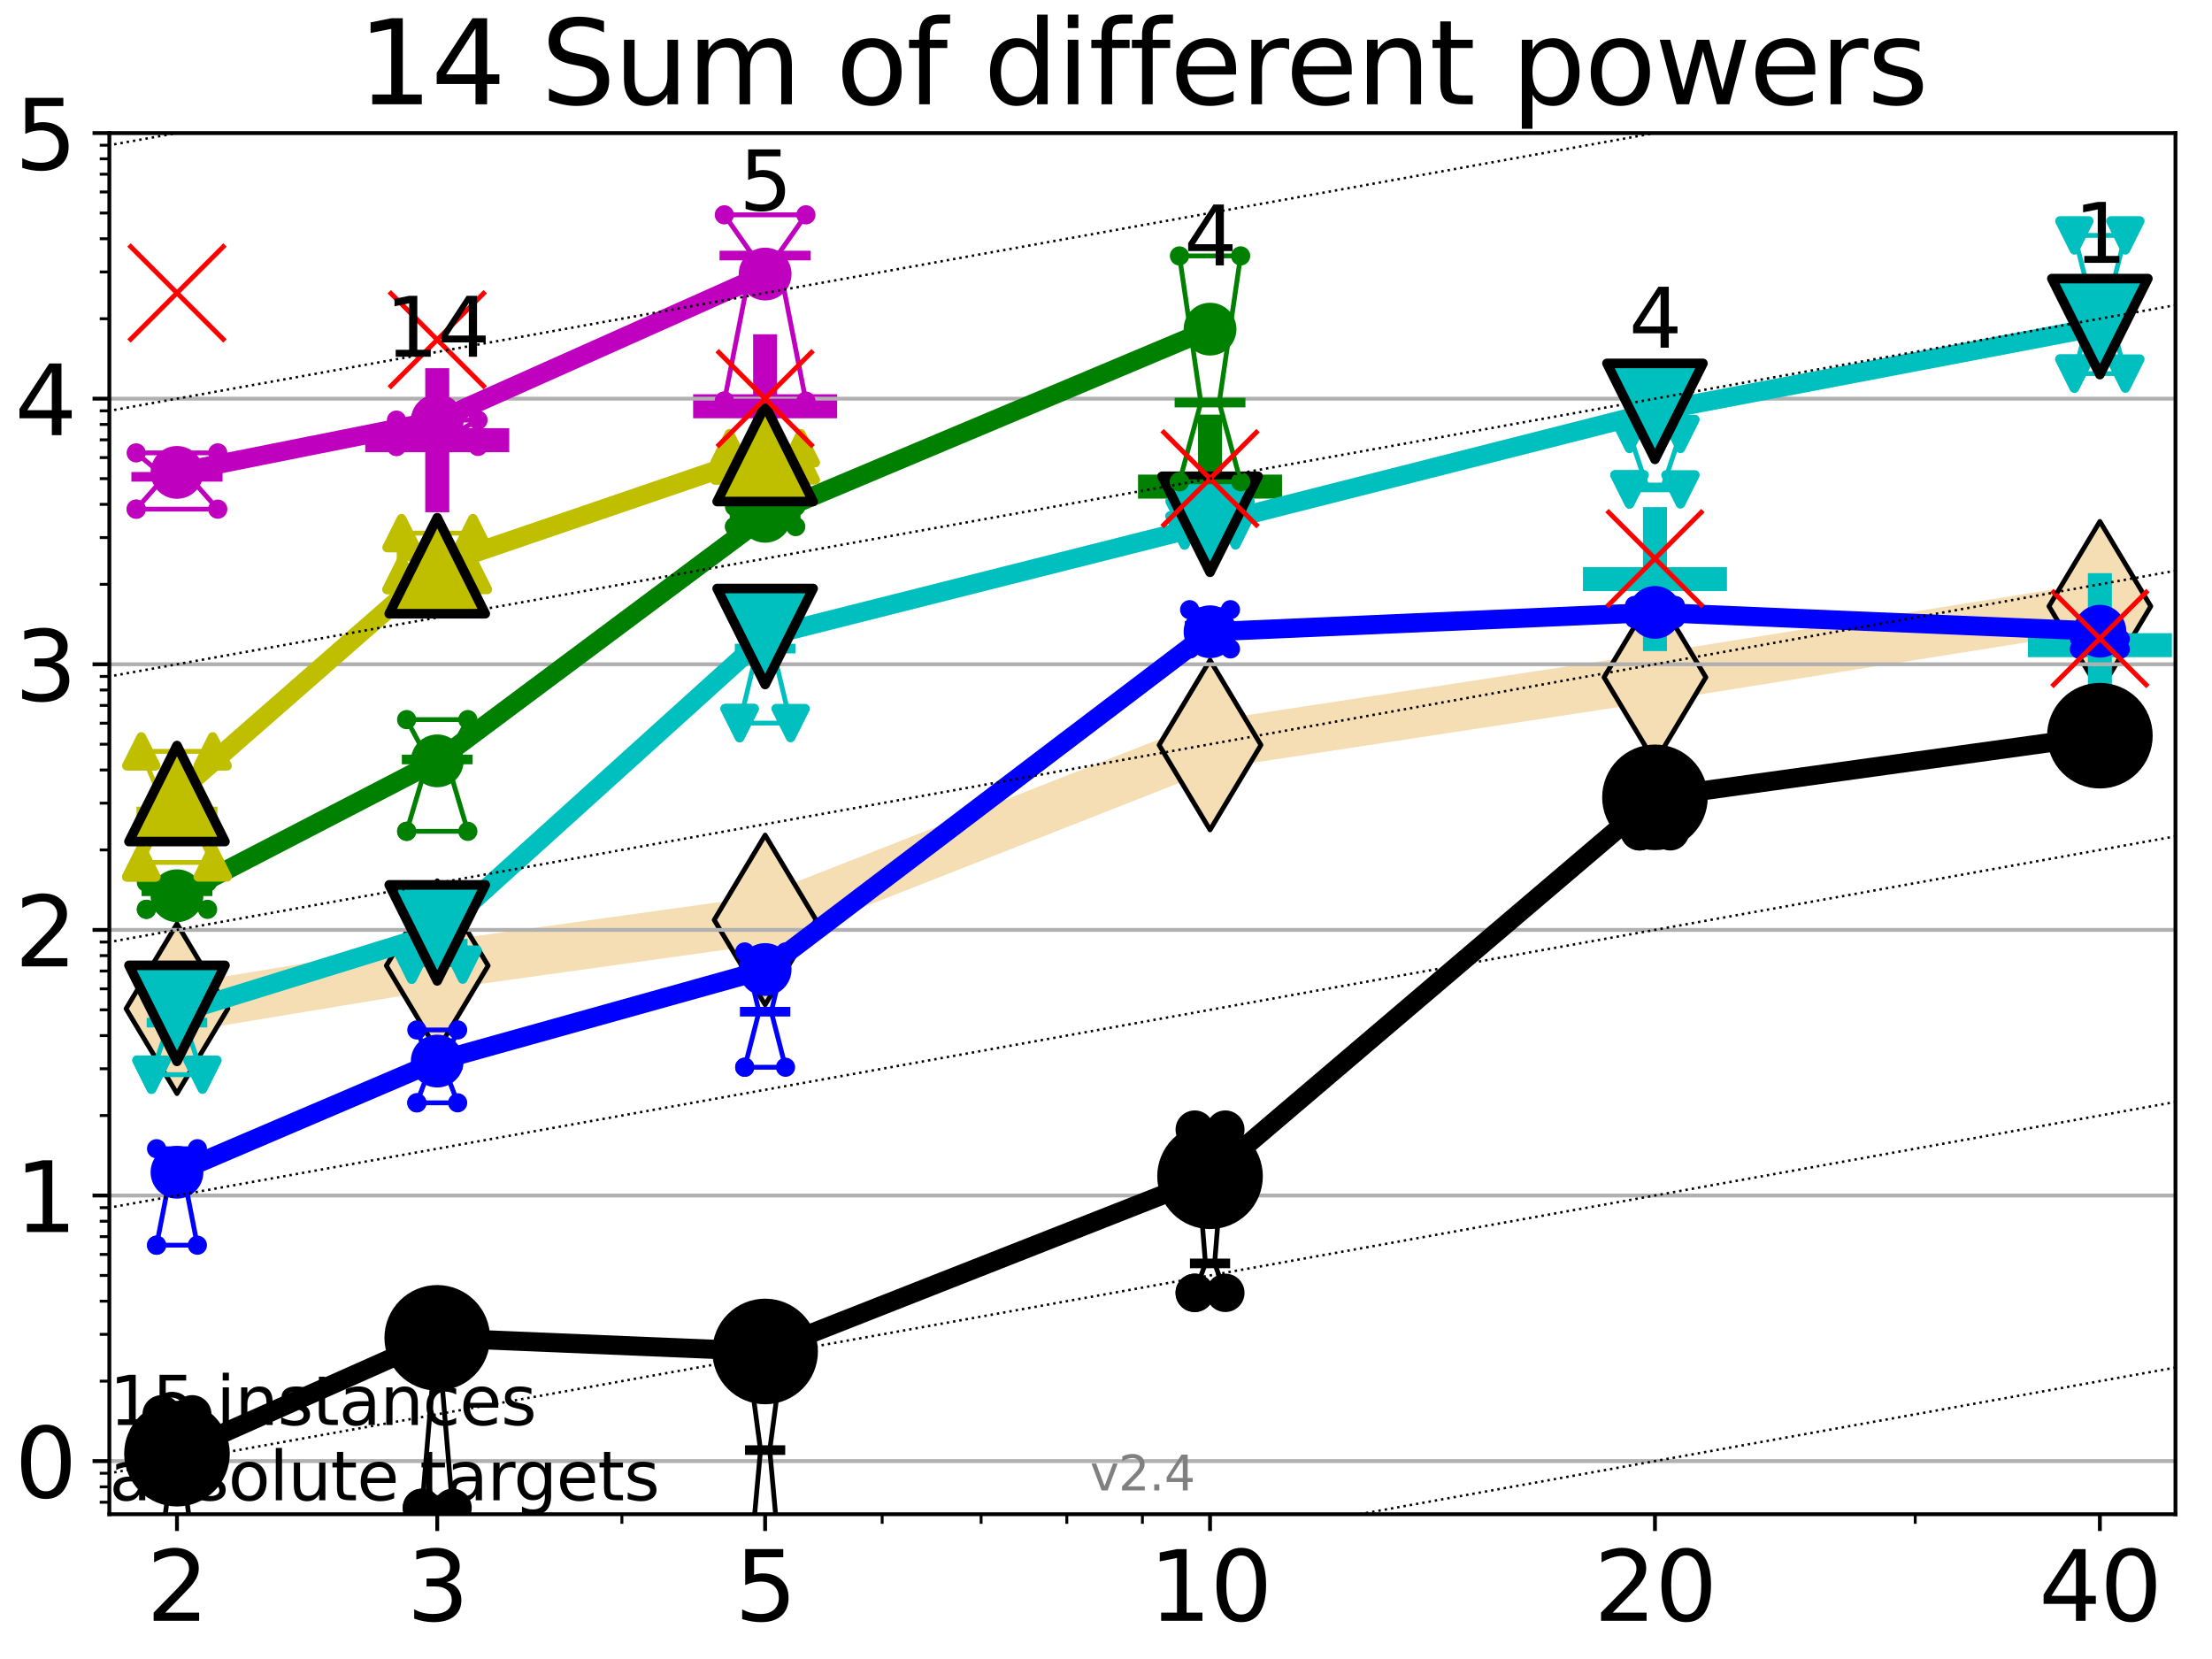 <?xml version="1.0" encoding="utf-8" standalone="no"?>
<!DOCTYPE svg PUBLIC "-//W3C//DTD SVG 1.1//EN"
  "http://www.w3.org/Graphics/SVG/1.1/DTD/svg11.dtd">
<svg height="345.6pt" version="1.1" viewBox="0 0 460.8 345.6" width="460.8pt" xmlns="http://www.w3.org/2000/svg" xmlns:xlink="http://www.w3.org/1999/xlink">
 <defs>
  <style type="text/css">*{stroke-linecap:butt;stroke-linejoin:round;}</style>
 </defs>
 <g id="figure_1">
  <g id="patch_1">
   <path d="M 0 345.6 
L 460.8 345.6 
L 460.8 0 
L 0 0 
z
" style="fill:#ffffff;"/>
  </g>
  <g id="axes_1">
   <g id="patch_2">
    <path d="M 22.78 315.44 
L 453.192 315.44 
L 453.192 27.72 
L 22.78 27.72 
z
" style="fill:#ffffff;"/>
   </g>
   <g id="line2d_1">
    <path clip-path="url(#p131dad9aed)" d="M 36.868 210.129 
L 91.085 201.165 
L 159.39 191.641 
L 252.074 155.202 
L 344.758 141.088 
L 437.443 126.301 
" style="fill:none;stroke:#f5deb3;stroke-linecap:square;stroke-width:10;"/>
    <defs>
     <path d="M 0 17.678 
L 10.607 0 
L 0 -17.678 
L -10.607 0 
z
" id="mf493a774e3" style="stroke:#000000;stroke-linejoin:miter;"/>
    </defs>
    <g clip-path="url(#p131dad9aed)">
     <use style="fill:#f5deb3;stroke:#000000;stroke-linejoin:miter;" x="36.868" xlink:href="#mf493a774e3" y="210.129"/>
     <use style="fill:#f5deb3;stroke:#000000;stroke-linejoin:miter;" x="91.085" xlink:href="#mf493a774e3" y="201.165"/>
     <use style="fill:#f5deb3;stroke:#000000;stroke-linejoin:miter;" x="159.39" xlink:href="#mf493a774e3" y="191.641"/>
     <use style="fill:#f5deb3;stroke:#000000;stroke-linejoin:miter;" x="252.074" xlink:href="#mf493a774e3" y="155.202"/>
     <use style="fill:#f5deb3;stroke:#000000;stroke-linejoin:miter;" x="344.758" xlink:href="#mf493a774e3" y="141.088"/>
     <use style="fill:#f5deb3;stroke:#000000;stroke-linejoin:miter;" x="437.443" xlink:href="#mf493a774e3" y="126.301"/>
    </g>
   </g>
   <g id="line2d_2">
    <defs>
     <path d="M -15 0 
L 15 0 
M 0 15 
L 0 -15 
" id="mb12ac20734" style="stroke:#00bfbf;stroke-width:5;"/>
    </defs>
    <g clip-path="url(#p131dad9aed)">
     <use style="fill:#00bfbf;stroke:#00bfbf;stroke-width:5;" x="437.443" xlink:href="#mb12ac20734" y="134.403"/>
    </g>
   </g>
   <g id="line2d_3">
    <g clip-path="url(#p131dad9aed)">
     <use style="fill:#00bfbf;stroke:#00bfbf;stroke-width:5;" x="344.758" xlink:href="#mb12ac20734" y="120.637"/>
    </g>
   </g>
   <g id="line2d_4">
    <defs>
     <path d="M -15 0 
L 15 0 
M 0 15 
L 0 -15 
" id="m40a741d79f" style="stroke:#008000;stroke-width:5;"/>
    </defs>
    <g clip-path="url(#p131dad9aed)">
     <use style="fill:#008000;stroke:#008000;stroke-width:5;" x="252.074" xlink:href="#m40a741d79f" y="101.368"/>
    </g>
   </g>
   <g id="line2d_5">
    <defs>
     <path d="M -15 0 
L 15 0 
M 0 15 
L 0 -15 
" id="m9b8b47fbbf" style="stroke:#bf00bf;stroke-width:5;"/>
    </defs>
    <g clip-path="url(#p131dad9aed)">
     <use style="fill:#bf00bf;stroke:#bf00bf;stroke-width:5;" x="91.085" xlink:href="#m9b8b47fbbf" y="91.704"/>
    </g>
   </g>
   <g id="line2d_6">
    <g clip-path="url(#p131dad9aed)">
     <use style="fill:#bf00bf;stroke:#bf00bf;stroke-width:5;" x="159.39" xlink:href="#m9b8b47fbbf" y="84.631"/>
    </g>
   </g>
   <g id="matplotlib.axis_1">
    <g id="xtick_1">
     <g id="line2d_7">
      <defs>
       <path d="M 0 0 
L 0 3.5 
" id="m41059bcfa1" style="stroke:#000000;stroke-width:0.8;"/>
      </defs>
      <g>
       <use style="stroke:#000000;stroke-width:0.8;" x="36.868" xlink:href="#m41059bcfa1" y="315.44"/>
      </g>
     </g>
     <g id="text_1">
      <!-- 2 -->
      <g transform="translate(30.506 337.637)scale(0.2 -0.2)">
       <defs>
        <path d="M 1228 531 
L 3431 531 
L 3431 0 
L 469 0 
L 469 531 
Q 828 903 1448 1529 
Q 2069 2156 2228 2338 
Q 2531 2678 2651 2914 
Q 2772 3150 2772 3378 
Q 2772 3750 2511 3984 
Q 2250 4219 1831 4219 
Q 1534 4219 1204 4116 
Q 875 4013 500 3803 
L 500 4441 
Q 881 4594 1212 4672 
Q 1544 4750 1819 4750 
Q 2544 4750 2975 4387 
Q 3406 4025 3406 3419 
Q 3406 3131 3298 2873 
Q 3191 2616 2906 2266 
Q 2828 2175 2409 1742 
Q 1991 1309 1228 531 
z
" id="DejaVuSans-32" transform="scale(0.016)"/>
       </defs>
       <use xlink:href="#DejaVuSans-32"/>
      </g>
     </g>
    </g>
    <g id="xtick_2">
     <g id="line2d_8">
      <g>
       <use style="stroke:#000000;stroke-width:0.8;" x="91.085" xlink:href="#m41059bcfa1" y="315.44"/>
      </g>
     </g>
     <g id="text_2">
      <!-- 3 -->
      <g transform="translate(84.723 337.637)scale(0.2 -0.2)">
       <defs>
        <path d="M 2597 2516 
Q 3050 2419 3304 2112 
Q 3559 1806 3559 1356 
Q 3559 666 3084 287 
Q 2609 -91 1734 -91 
Q 1441 -91 1130 -33 
Q 819 25 488 141 
L 488 750 
Q 750 597 1062 519 
Q 1375 441 1716 441 
Q 2309 441 2620 675 
Q 2931 909 2931 1356 
Q 2931 1769 2642 2001 
Q 2353 2234 1838 2234 
L 1294 2234 
L 1294 2753 
L 1863 2753 
Q 2328 2753 2575 2939 
Q 2822 3125 2822 3475 
Q 2822 3834 2567 4026 
Q 2313 4219 1838 4219 
Q 1578 4219 1281 4162 
Q 984 4106 628 3988 
L 628 4550 
Q 988 4650 1302 4700 
Q 1616 4750 1894 4750 
Q 2613 4750 3031 4423 
Q 3450 4097 3450 3541 
Q 3450 3153 3228 2886 
Q 3006 2619 2597 2516 
z
" id="DejaVuSans-33" transform="scale(0.016)"/>
       </defs>
       <use xlink:href="#DejaVuSans-33"/>
      </g>
     </g>
    </g>
    <g id="xtick_3">
     <g id="line2d_9">
      <g>
       <use style="stroke:#000000;stroke-width:0.8;" x="159.39" xlink:href="#m41059bcfa1" y="315.44"/>
      </g>
     </g>
     <g id="text_3">
      <!-- 5 -->
      <g transform="translate(153.028 337.637)scale(0.2 -0.2)">
       <defs>
        <path d="M 691 4666 
L 3169 4666 
L 3169 4134 
L 1269 4134 
L 1269 2991 
Q 1406 3038 1543 3061 
Q 1681 3084 1819 3084 
Q 2600 3084 3056 2656 
Q 3513 2228 3513 1497 
Q 3513 744 3044 326 
Q 2575 -91 1722 -91 
Q 1428 -91 1123 -41 
Q 819 9 494 109 
L 494 744 
Q 775 591 1075 516 
Q 1375 441 1709 441 
Q 2250 441 2565 725 
Q 2881 1009 2881 1497 
Q 2881 1984 2565 2268 
Q 2250 2553 1709 2553 
Q 1456 2553 1204 2497 
Q 953 2441 691 2322 
L 691 4666 
z
" id="DejaVuSans-35" transform="scale(0.016)"/>
       </defs>
       <use xlink:href="#DejaVuSans-35"/>
      </g>
     </g>
    </g>
    <g id="xtick_4">
     <g id="line2d_10">
      <g>
       <use style="stroke:#000000;stroke-width:0.8;" x="252.074" xlink:href="#m41059bcfa1" y="315.44"/>
      </g>
     </g>
     <g id="text_4">
      <!-- 10 -->
      <g transform="translate(239.349 337.637)scale(0.2 -0.2)">
       <defs>
        <path d="M 794 531 
L 1825 531 
L 1825 4091 
L 703 3866 
L 703 4441 
L 1819 4666 
L 2450 4666 
L 2450 531 
L 3481 531 
L 3481 0 
L 794 0 
L 794 531 
z
" id="DejaVuSans-31" transform="scale(0.016)"/>
        <path d="M 2034 4250 
Q 1547 4250 1301 3770 
Q 1056 3291 1056 2328 
Q 1056 1369 1301 889 
Q 1547 409 2034 409 
Q 2525 409 2770 889 
Q 3016 1369 3016 2328 
Q 3016 3291 2770 3770 
Q 2525 4250 2034 4250 
z
M 2034 4750 
Q 2819 4750 3233 4129 
Q 3647 3509 3647 2328 
Q 3647 1150 3233 529 
Q 2819 -91 2034 -91 
Q 1250 -91 836 529 
Q 422 1150 422 2328 
Q 422 3509 836 4129 
Q 1250 4750 2034 4750 
z
" id="DejaVuSans-30" transform="scale(0.016)"/>
       </defs>
       <use xlink:href="#DejaVuSans-31"/>
       <use x="63.623" xlink:href="#DejaVuSans-30"/>
      </g>
     </g>
    </g>
    <g id="xtick_5">
     <g id="line2d_11">
      <g>
       <use style="stroke:#000000;stroke-width:0.8;" x="344.758" xlink:href="#m41059bcfa1" y="315.44"/>
      </g>
     </g>
     <g id="text_5">
      <!-- 20 -->
      <g transform="translate(332.033 337.637)scale(0.2 -0.2)">
       <use xlink:href="#DejaVuSans-32"/>
       <use x="63.623" xlink:href="#DejaVuSans-30"/>
      </g>
     </g>
    </g>
    <g id="xtick_6">
     <g id="line2d_12">
      <g>
       <use style="stroke:#000000;stroke-width:0.8;" x="437.443" xlink:href="#m41059bcfa1" y="315.44"/>
      </g>
     </g>
     <g id="text_6">
      <!-- 40 -->
      <g transform="translate(424.718 337.637)scale(0.2 -0.2)">
       <defs>
        <path d="M 2419 4116 
L 825 1625 
L 2419 1625 
L 2419 4116 
z
M 2253 4666 
L 3047 4666 
L 3047 1625 
L 3713 1625 
L 3713 1100 
L 3047 1100 
L 3047 0 
L 2419 0 
L 2419 1100 
L 313 1100 
L 313 1709 
L 2253 4666 
z
" id="DejaVuSans-34" transform="scale(0.016)"/>
       </defs>
       <use xlink:href="#DejaVuSans-34"/>
       <use x="63.623" xlink:href="#DejaVuSans-30"/>
      </g>
     </g>
    </g>
    <g id="xtick_7">
     <g id="line2d_13">
      <defs>
       <path d="M 0 0 
L 0 2 
" id="me837e668d2" style="stroke:#000000;stroke-width:0.6;"/>
      </defs>
      <g>
       <use style="stroke:#000000;stroke-width:0.6;" x="129.552" xlink:href="#me837e668d2" y="315.44"/>
      </g>
     </g>
    </g>
    <g id="xtick_8">
     <g id="line2d_14">
      <g>
       <use style="stroke:#000000;stroke-width:0.6;" x="183.769" xlink:href="#me837e668d2" y="315.44"/>
      </g>
     </g>
    </g>
    <g id="xtick_9">
     <g id="line2d_15">
      <g>
       <use style="stroke:#000000;stroke-width:0.6;" x="204.381" xlink:href="#me837e668d2" y="315.44"/>
      </g>
     </g>
    </g>
    <g id="xtick_10">
     <g id="line2d_16">
      <g>
       <use style="stroke:#000000;stroke-width:0.6;" x="222.237" xlink:href="#me837e668d2" y="315.44"/>
      </g>
     </g>
    </g>
    <g id="xtick_11">
     <g id="line2d_17">
      <g>
       <use style="stroke:#000000;stroke-width:0.6;" x="237.986" xlink:href="#me837e668d2" y="315.44"/>
      </g>
     </g>
    </g>
    <g id="xtick_12">
     <g id="line2d_18">
      <g>
       <use style="stroke:#000000;stroke-width:0.6;" x="398.975" xlink:href="#me837e668d2" y="315.44"/>
      </g>
     </g>
    </g>
   </g>
   <g id="matplotlib.axis_2">
    <g id="ytick_1">
     <g id="line2d_19">
      <path clip-path="url(#p131dad9aed)" d="M 22.78 304.374 
L 453.192 304.374 
" style="fill:none;stroke:#b0b0b0;stroke-linecap:square;stroke-width:0.8;"/>
     </g>
     <g id="line2d_20">
      <defs>
       <path d="M 0 0 
L -3.5 0 
" id="mbf4d25e172" style="stroke:#000000;stroke-width:0.8;"/>
      </defs>
      <g>
       <use style="stroke:#000000;stroke-width:0.8;" x="22.78" xlink:href="#mbf4d25e172" y="304.374"/>
      </g>
     </g>
     <g id="text_7">
      <!-- 0 -->
      <g transform="translate(3.055 311.972)scale(0.2 -0.2)">
       <use xlink:href="#DejaVuSans-30"/>
      </g>
     </g>
    </g>
    <g id="ytick_2">
     <g id="line2d_21">
      <path clip-path="url(#p131dad9aed)" d="M 22.78 249.043 
L 453.192 249.043 
" style="fill:none;stroke:#b0b0b0;stroke-linecap:square;stroke-width:0.8;"/>
     </g>
     <g id="line2d_22">
      <g>
       <use style="stroke:#000000;stroke-width:0.8;" x="22.78" xlink:href="#mbf4d25e172" y="249.043"/>
      </g>
     </g>
     <g id="text_8">
      <!-- 1 -->
      <g transform="translate(3.055 256.642)scale(0.2 -0.2)">
       <use xlink:href="#DejaVuSans-31"/>
      </g>
     </g>
    </g>
    <g id="ytick_3">
     <g id="line2d_23">
      <path clip-path="url(#p131dad9aed)" d="M 22.78 193.712 
L 453.192 193.712 
" style="fill:none;stroke:#b0b0b0;stroke-linecap:square;stroke-width:0.8;"/>
     </g>
     <g id="line2d_24">
      <g>
       <use style="stroke:#000000;stroke-width:0.8;" x="22.78" xlink:href="#mbf4d25e172" y="193.712"/>
      </g>
     </g>
     <g id="text_9">
      <!-- 2 -->
      <g transform="translate(3.055 201.311)scale(0.2 -0.2)">
       <use xlink:href="#DejaVuSans-32"/>
      </g>
     </g>
    </g>
    <g id="ytick_4">
     <g id="line2d_25">
      <path clip-path="url(#p131dad9aed)" d="M 22.78 138.382 
L 453.192 138.382 
" style="fill:none;stroke:#b0b0b0;stroke-linecap:square;stroke-width:0.8;"/>
     </g>
     <g id="line2d_26">
      <g>
       <use style="stroke:#000000;stroke-width:0.8;" x="22.78" xlink:href="#mbf4d25e172" y="138.382"/>
      </g>
     </g>
     <g id="text_10">
      <!-- 3 -->
      <g transform="translate(3.055 145.98)scale(0.2 -0.2)">
       <use xlink:href="#DejaVuSans-33"/>
      </g>
     </g>
    </g>
    <g id="ytick_5">
     <g id="line2d_27">
      <path clip-path="url(#p131dad9aed)" d="M 22.78 83.051 
L 453.192 83.051 
" style="fill:none;stroke:#b0b0b0;stroke-linecap:square;stroke-width:0.8;"/>
     </g>
     <g id="line2d_28">
      <g>
       <use style="stroke:#000000;stroke-width:0.8;" x="22.78" xlink:href="#mbf4d25e172" y="83.051"/>
      </g>
     </g>
     <g id="text_11">
      <!-- 4 -->
      <g transform="translate(3.055 90.649)scale(0.2 -0.2)">
       <use xlink:href="#DejaVuSans-34"/>
      </g>
     </g>
    </g>
    <g id="ytick_6">
     <g id="line2d_29">
      <path clip-path="url(#p131dad9aed)" d="M 22.78 27.72 
L 453.192 27.72 
" style="fill:none;stroke:#b0b0b0;stroke-linecap:square;stroke-width:0.8;"/>
     </g>
     <g id="line2d_30">
      <g>
       <use style="stroke:#000000;stroke-width:0.8;" x="22.78" xlink:href="#mbf4d25e172" y="27.72"/>
      </g>
     </g>
     <g id="text_12">
      <!-- 5 -->
      <g transform="translate(3.055 35.318)scale(0.2 -0.2)">
       <use xlink:href="#DejaVuSans-35"/>
      </g>
     </g>
    </g>
    <g id="ytick_7">
     <g id="line2d_31">
      <defs>
       <path d="M 0 0 
L -2 0 
" id="ma65856daa0" style="stroke:#000000;stroke-width:0.6;"/>
      </defs>
      <g>
       <use style="stroke:#000000;stroke-width:0.6;" x="22.78" xlink:href="#ma65856daa0" y="312.945"/>
      </g>
     </g>
    </g>
    <g id="ytick_8">
     <g id="line2d_32">
      <g>
       <use style="stroke:#000000;stroke-width:0.6;" x="22.78" xlink:href="#ma65856daa0" y="309.736"/>
      </g>
     </g>
    </g>
    <g id="ytick_9">
     <g id="line2d_33">
      <g>
       <use style="stroke:#000000;stroke-width:0.6;" x="22.78" xlink:href="#ma65856daa0" y="306.906"/>
      </g>
     </g>
    </g>
    <g id="ytick_10">
     <g id="line2d_34">
      <g>
       <use style="stroke:#000000;stroke-width:0.6;" x="22.78" xlink:href="#ma65856daa0" y="287.718"/>
      </g>
     </g>
    </g>
    <g id="ytick_11">
     <g id="line2d_35">
      <g>
       <use style="stroke:#000000;stroke-width:0.6;" x="22.78" xlink:href="#ma65856daa0" y="277.974"/>
      </g>
     </g>
    </g>
    <g id="ytick_12">
     <g id="line2d_36">
      <g>
       <use style="stroke:#000000;stroke-width:0.6;" x="22.78" xlink:href="#ma65856daa0" y="271.061"/>
      </g>
     </g>
    </g>
    <g id="ytick_13">
     <g id="line2d_37">
      <g>
       <use style="stroke:#000000;stroke-width:0.6;" x="22.78" xlink:href="#ma65856daa0" y="265.699"/>
      </g>
     </g>
    </g>
    <g id="ytick_14">
     <g id="line2d_38">
      <g>
       <use style="stroke:#000000;stroke-width:0.6;" x="22.78" xlink:href="#ma65856daa0" y="261.318"/>
      </g>
     </g>
    </g>
    <g id="ytick_15">
     <g id="line2d_39">
      <g>
       <use style="stroke:#000000;stroke-width:0.6;" x="22.78" xlink:href="#ma65856daa0" y="257.614"/>
      </g>
     </g>
    </g>
    <g id="ytick_16">
     <g id="line2d_40">
      <g>
       <use style="stroke:#000000;stroke-width:0.6;" x="22.78" xlink:href="#ma65856daa0" y="254.405"/>
      </g>
     </g>
    </g>
    <g id="ytick_17">
     <g id="line2d_41">
      <g>
       <use style="stroke:#000000;stroke-width:0.6;" x="22.78" xlink:href="#ma65856daa0" y="251.575"/>
      </g>
     </g>
    </g>
    <g id="ytick_18">
     <g id="line2d_42">
      <g>
       <use style="stroke:#000000;stroke-width:0.6;" x="22.78" xlink:href="#ma65856daa0" y="232.387"/>
      </g>
     </g>
    </g>
    <g id="ytick_19">
     <g id="line2d_43">
      <g>
       <use style="stroke:#000000;stroke-width:0.6;" x="22.78" xlink:href="#ma65856daa0" y="222.644"/>
      </g>
     </g>
    </g>
    <g id="ytick_20">
     <g id="line2d_44">
      <g>
       <use style="stroke:#000000;stroke-width:0.6;" x="22.78" xlink:href="#ma65856daa0" y="215.731"/>
      </g>
     </g>
    </g>
    <g id="ytick_21">
     <g id="line2d_45">
      <g>
       <use style="stroke:#000000;stroke-width:0.6;" x="22.78" xlink:href="#ma65856daa0" y="210.369"/>
      </g>
     </g>
    </g>
    <g id="ytick_22">
     <g id="line2d_46">
      <g>
       <use style="stroke:#000000;stroke-width:0.6;" x="22.78" xlink:href="#ma65856daa0" y="205.987"/>
      </g>
     </g>
    </g>
    <g id="ytick_23">
     <g id="line2d_47">
      <g>
       <use style="stroke:#000000;stroke-width:0.6;" x="22.78" xlink:href="#ma65856daa0" y="202.283"/>
      </g>
     </g>
    </g>
    <g id="ytick_24">
     <g id="line2d_48">
      <g>
       <use style="stroke:#000000;stroke-width:0.6;" x="22.78" xlink:href="#ma65856daa0" y="199.074"/>
      </g>
     </g>
    </g>
    <g id="ytick_25">
     <g id="line2d_49">
      <g>
       <use style="stroke:#000000;stroke-width:0.6;" x="22.78" xlink:href="#ma65856daa0" y="196.244"/>
      </g>
     </g>
    </g>
    <g id="ytick_26">
     <g id="line2d_50">
      <g>
       <use style="stroke:#000000;stroke-width:0.6;" x="22.78" xlink:href="#ma65856daa0" y="177.056"/>
      </g>
     </g>
    </g>
    <g id="ytick_27">
     <g id="line2d_51">
      <g>
       <use style="stroke:#000000;stroke-width:0.6;" x="22.78" xlink:href="#ma65856daa0" y="167.313"/>
      </g>
     </g>
    </g>
    <g id="ytick_28">
     <g id="line2d_52">
      <g>
       <use style="stroke:#000000;stroke-width:0.6;" x="22.78" xlink:href="#ma65856daa0" y="160.4"/>
      </g>
     </g>
    </g>
    <g id="ytick_29">
     <g id="line2d_53">
      <g>
       <use style="stroke:#000000;stroke-width:0.6;" x="22.78" xlink:href="#ma65856daa0" y="155.038"/>
      </g>
     </g>
    </g>
    <g id="ytick_30">
     <g id="line2d_54">
      <g>
       <use style="stroke:#000000;stroke-width:0.6;" x="22.78" xlink:href="#ma65856daa0" y="150.657"/>
      </g>
     </g>
    </g>
    <g id="ytick_31">
     <g id="line2d_55">
      <g>
       <use style="stroke:#000000;stroke-width:0.6;" x="22.78" xlink:href="#ma65856daa0" y="146.952"/>
      </g>
     </g>
    </g>
    <g id="ytick_32">
     <g id="line2d_56">
      <g>
       <use style="stroke:#000000;stroke-width:0.6;" x="22.78" xlink:href="#ma65856daa0" y="143.744"/>
      </g>
     </g>
    </g>
    <g id="ytick_33">
     <g id="line2d_57">
      <g>
       <use style="stroke:#000000;stroke-width:0.6;" x="22.78" xlink:href="#ma65856daa0" y="140.913"/>
      </g>
     </g>
    </g>
    <g id="ytick_34">
     <g id="line2d_58">
      <g>
       <use style="stroke:#000000;stroke-width:0.6;" x="22.78" xlink:href="#ma65856daa0" y="121.725"/>
      </g>
     </g>
    </g>
    <g id="ytick_35">
     <g id="line2d_59">
      <g>
       <use style="stroke:#000000;stroke-width:0.6;" x="22.78" xlink:href="#ma65856daa0" y="111.982"/>
      </g>
     </g>
    </g>
    <g id="ytick_36">
     <g id="line2d_60">
      <g>
       <use style="stroke:#000000;stroke-width:0.6;" x="22.78" xlink:href="#ma65856daa0" y="105.069"/>
      </g>
     </g>
    </g>
    <g id="ytick_37">
     <g id="line2d_61">
      <g>
       <use style="stroke:#000000;stroke-width:0.6;" x="22.78" xlink:href="#ma65856daa0" y="99.707"/>
      </g>
     </g>
    </g>
    <g id="ytick_38">
     <g id="line2d_62">
      <g>
       <use style="stroke:#000000;stroke-width:0.6;" x="22.78" xlink:href="#ma65856daa0" y="95.326"/>
      </g>
     </g>
    </g>
    <g id="ytick_39">
     <g id="line2d_63">
      <g>
       <use style="stroke:#000000;stroke-width:0.6;" x="22.78" xlink:href="#ma65856daa0" y="91.622"/>
      </g>
     </g>
    </g>
    <g id="ytick_40">
     <g id="line2d_64">
      <g>
       <use style="stroke:#000000;stroke-width:0.6;" x="22.78" xlink:href="#ma65856daa0" y="88.413"/>
      </g>
     </g>
    </g>
    <g id="ytick_41">
     <g id="line2d_65">
      <g>
       <use style="stroke:#000000;stroke-width:0.6;" x="22.78" xlink:href="#ma65856daa0" y="85.583"/>
      </g>
     </g>
    </g>
    <g id="ytick_42">
     <g id="line2d_66">
      <g>
       <use style="stroke:#000000;stroke-width:0.6;" x="22.78" xlink:href="#ma65856daa0" y="66.395"/>
      </g>
     </g>
    </g>
    <g id="ytick_43">
     <g id="line2d_67">
      <g>
       <use style="stroke:#000000;stroke-width:0.6;" x="22.78" xlink:href="#ma65856daa0" y="56.651"/>
      </g>
     </g>
    </g>
    <g id="ytick_44">
     <g id="line2d_68">
      <g>
       <use style="stroke:#000000;stroke-width:0.6;" x="22.78" xlink:href="#ma65856daa0" y="49.738"/>
      </g>
     </g>
    </g>
    <g id="ytick_45">
     <g id="line2d_69">
      <g>
       <use style="stroke:#000000;stroke-width:0.6;" x="22.78" xlink:href="#ma65856daa0" y="44.376"/>
      </g>
     </g>
    </g>
    <g id="ytick_46">
     <g id="line2d_70">
      <g>
       <use style="stroke:#000000;stroke-width:0.6;" x="22.78" xlink:href="#ma65856daa0" y="39.995"/>
      </g>
     </g>
    </g>
    <g id="ytick_47">
     <g id="line2d_71">
      <g>
       <use style="stroke:#000000;stroke-width:0.6;" x="22.78" xlink:href="#ma65856daa0" y="36.291"/>
      </g>
     </g>
    </g>
    <g id="ytick_48">
     <g id="line2d_72">
      <g>
       <use style="stroke:#000000;stroke-width:0.6;" x="22.78" xlink:href="#ma65856daa0" y="33.082"/>
      </g>
     </g>
    </g>
    <g id="ytick_49">
     <g id="line2d_73">
      <g>
       <use style="stroke:#000000;stroke-width:0.6;" x="22.78" xlink:href="#ma65856daa0" y="30.252"/>
      </g>
     </g>
    </g>
   </g>
   <g id="line2d_74">
    <path clip-path="url(#p131dad9aed)" d="M 33.682 321.03 
L 35.912 304.374 
L 33.682 294.631 
L 40.054 294.631 
L 37.824 304.374 
L 40.054 321.03 
L 33.682 321.03 
" style="fill:none;stroke:#000000;stroke-linecap:square;"/>
   </g>
   <g id="line2d_75">
    <path clip-path="url(#p131dad9aed)" d="M 33.682 321.03 
L 40.054 321.03 
L 40.054 294.631 
L 33.682 294.631 
L 33.682 321.03 
" style="fill:none;"/>
    <defs>
     <path d="M 0 3 
C 0.796 3 1.559 2.684 2.121 2.121 
C 2.684 1.559 3 0.796 3 0 
C 3 -0.796 2.684 -1.559 2.121 -2.121 
C 1.559 -2.684 0.796 -3 0 -3 
C -0.796 -3 -1.559 -2.684 -2.121 -2.121 
C -2.684 -1.559 -3 -0.796 -3 0 
C -3 0.796 -2.684 1.559 -2.121 2.121 
C -1.559 2.684 -0.796 3 0 3 
z
" id="mb666169888" style="stroke:#000000;stroke-width:2;"/>
    </defs>
    <g clip-path="url(#p131dad9aed)">
     <use style="stroke:#000000;stroke-width:2;" x="33.682" xlink:href="#mb666169888" y="321.03"/>
     <use style="stroke:#000000;stroke-width:2;" x="40.054" xlink:href="#mb666169888" y="321.03"/>
     <use style="stroke:#000000;stroke-width:2;" x="40.054" xlink:href="#mb666169888" y="294.631"/>
     <use style="stroke:#000000;stroke-width:2;" x="33.682" xlink:href="#mb666169888" y="294.631"/>
     <use style="stroke:#000000;stroke-width:2;" x="33.682" xlink:href="#mb666169888" y="321.03"/>
    </g>
   </g>
   <g id="line2d_76">
    <path clip-path="url(#p131dad9aed)" d="M 33.682 304.374 
L 40.054 304.374 
" style="fill:none;stroke:#000000;stroke-linecap:square;stroke-width:2;"/>
   </g>
   <g id="line2d_77">
    <path clip-path="url(#p131dad9aed)" d="M 87.899 314.117 
L 90.129 287.718 
L 87.899 277.974 
L 94.271 277.974 
L 92.041 287.718 
L 94.271 314.117 
L 87.899 314.117 
" style="fill:none;stroke:#000000;stroke-linecap:square;"/>
   </g>
   <g id="line2d_78">
    <path clip-path="url(#p131dad9aed)" d="M 87.899 314.117 
L 94.271 314.117 
L 94.271 277.974 
L 87.899 277.974 
L 87.899 314.117 
" style="fill:none;"/>
    <g clip-path="url(#p131dad9aed)">
     <use style="stroke:#000000;stroke-width:2;" x="87.899" xlink:href="#mb666169888" y="314.117"/>
     <use style="stroke:#000000;stroke-width:2;" x="94.271" xlink:href="#mb666169888" y="314.117"/>
     <use style="stroke:#000000;stroke-width:2;" x="94.271" xlink:href="#mb666169888" y="277.974"/>
     <use style="stroke:#000000;stroke-width:2;" x="87.899" xlink:href="#mb666169888" y="277.974"/>
     <use style="stroke:#000000;stroke-width:2;" x="87.899" xlink:href="#mb666169888" y="314.117"/>
    </g>
   </g>
   <g id="line2d_79">
    <path clip-path="url(#p131dad9aed)" d="M 87.899 287.718 
L 94.271 287.718 
" style="fill:none;stroke:#000000;stroke-linecap:square;stroke-width:2;"/>
   </g>
   <g id="line2d_80">
    <path clip-path="url(#p131dad9aed)" d="M 156.204 326.392 
L 158.434 302.084 
L 156.204 285.427 
L 162.576 285.427 
L 160.346 302.084 
L 162.576 326.392 
L 156.204 326.392 
" style="fill:none;stroke:#000000;stroke-linecap:square;"/>
   </g>
   <g id="line2d_81">
    <path clip-path="url(#p131dad9aed)" d="M 156.204 326.392 
L 162.576 326.392 
L 162.576 285.427 
L 156.204 285.427 
L 156.204 326.392 
" style="fill:none;"/>
    <g clip-path="url(#p131dad9aed)">
     <use style="stroke:#000000;stroke-width:2;" x="156.204" xlink:href="#mb666169888" y="326.392"/>
     <use style="stroke:#000000;stroke-width:2;" x="162.576" xlink:href="#mb666169888" y="326.392"/>
     <use style="stroke:#000000;stroke-width:2;" x="162.576" xlink:href="#mb666169888" y="285.427"/>
     <use style="stroke:#000000;stroke-width:2;" x="156.204" xlink:href="#mb666169888" y="285.427"/>
     <use style="stroke:#000000;stroke-width:2;" x="156.204" xlink:href="#mb666169888" y="326.392"/>
    </g>
   </g>
   <g id="line2d_82">
    <path clip-path="url(#p131dad9aed)" d="M 156.204 302.084 
L 162.576 302.084 
" style="fill:none;stroke:#000000;stroke-linecap:square;stroke-width:2;"/>
   </g>
   <g id="line2d_83">
    <path clip-path="url(#p131dad9aed)" d="M 248.888 269.324 
L 251.118 263.192 
L 248.888 235.323 
L 255.26 235.323 
L 253.03 263.192 
L 255.26 269.324 
L 248.888 269.324 
" style="fill:none;stroke:#000000;stroke-linecap:square;"/>
   </g>
   <g id="line2d_84">
    <path clip-path="url(#p131dad9aed)" d="M 248.888 269.324 
L 255.26 269.324 
L 255.26 235.323 
L 248.888 235.323 
L 248.888 269.324 
" style="fill:none;"/>
    <g clip-path="url(#p131dad9aed)">
     <use style="stroke:#000000;stroke-width:2;" x="248.888" xlink:href="#mb666169888" y="269.324"/>
     <use style="stroke:#000000;stroke-width:2;" x="255.26" xlink:href="#mb666169888" y="269.324"/>
     <use style="stroke:#000000;stroke-width:2;" x="255.26" xlink:href="#mb666169888" y="235.323"/>
     <use style="stroke:#000000;stroke-width:2;" x="248.888" xlink:href="#mb666169888" y="235.323"/>
     <use style="stroke:#000000;stroke-width:2;" x="248.888" xlink:href="#mb666169888" y="269.324"/>
    </g>
   </g>
   <g id="line2d_85">
    <path clip-path="url(#p131dad9aed)" d="M 248.888 263.192 
L 255.26 263.192 
" style="fill:none;stroke:#000000;stroke-linecap:square;stroke-width:2;"/>
   </g>
   <g id="line2d_86">
    <path clip-path="url(#p131dad9aed)" d="M 341.572 173.171 
L 343.803 167.88 
L 341.572 164.39 
L 347.945 164.39 
L 345.714 167.88 
L 347.945 173.171 
L 341.572 173.171 
" style="fill:none;stroke:#000000;stroke-linecap:square;"/>
   </g>
   <g id="line2d_87">
    <path clip-path="url(#p131dad9aed)" d="M 341.572 173.171 
L 347.945 173.171 
L 347.945 164.39 
L 341.572 164.39 
L 341.572 173.171 
" style="fill:none;"/>
    <g clip-path="url(#p131dad9aed)">
     <use style="stroke:#000000;stroke-width:2;" x="341.572" xlink:href="#mb666169888" y="173.171"/>
     <use style="stroke:#000000;stroke-width:2;" x="347.945" xlink:href="#mb666169888" y="173.171"/>
     <use style="stroke:#000000;stroke-width:2;" x="347.945" xlink:href="#mb666169888" y="164.39"/>
     <use style="stroke:#000000;stroke-width:2;" x="341.572" xlink:href="#mb666169888" y="164.39"/>
     <use style="stroke:#000000;stroke-width:2;" x="341.572" xlink:href="#mb666169888" y="173.171"/>
    </g>
   </g>
   <g id="line2d_88">
    <path clip-path="url(#p131dad9aed)" d="M 341.572 167.88 
L 347.945 167.88 
" style="fill:none;stroke:#000000;stroke-linecap:square;stroke-width:2;"/>
   </g>
   <g id="line2d_89">
    <path clip-path="url(#p131dad9aed)" d="M 434.257 154.413 
L 436.487 152.624 
L 434.257 151.044 
L 440.629 151.044 
L 438.398 152.624 
L 440.629 154.413 
L 434.257 154.413 
" style="fill:none;stroke:#000000;stroke-linecap:square;"/>
   </g>
   <g id="line2d_90">
    <path clip-path="url(#p131dad9aed)" d="M 434.257 154.413 
L 440.629 154.413 
L 440.629 151.044 
L 434.257 151.044 
L 434.257 154.413 
" style="fill:none;"/>
    <g clip-path="url(#p131dad9aed)">
     <use style="stroke:#000000;stroke-width:2;" x="434.257" xlink:href="#mb666169888" y="154.413"/>
     <use style="stroke:#000000;stroke-width:2;" x="440.629" xlink:href="#mb666169888" y="154.413"/>
     <use style="stroke:#000000;stroke-width:2;" x="440.629" xlink:href="#mb666169888" y="151.044"/>
     <use style="stroke:#000000;stroke-width:2;" x="434.257" xlink:href="#mb666169888" y="151.044"/>
     <use style="stroke:#000000;stroke-width:2;" x="434.257" xlink:href="#mb666169888" y="154.413"/>
    </g>
   </g>
   <g id="line2d_91">
    <path clip-path="url(#p131dad9aed)" d="M 434.257 152.624 
L 440.629 152.624 
" style="fill:none;stroke:#000000;stroke-linecap:square;stroke-width:2;"/>
   </g>
   <g id="line2d_92">
    <path clip-path="url(#p131dad9aed)" d="M 36.868 302.823 
L 91.085 278.697 
" style="fill:none;stroke:#000000;stroke-linecap:square;stroke-width:4;"/>
   </g>
   <g id="line2d_93">
    <path clip-path="url(#p131dad9aed)" d="M 91.085 278.697 
L 159.39 281.537 
" style="fill:none;stroke:#000000;stroke-linecap:square;stroke-width:4;"/>
   </g>
   <g id="line2d_94">
    <path clip-path="url(#p131dad9aed)" d="M 159.39 281.537 
L 252.074 245.039 
" style="fill:none;stroke:#000000;stroke-linecap:square;stroke-width:4;"/>
   </g>
   <g id="line2d_95">
    <path clip-path="url(#p131dad9aed)" d="M 252.074 245.039 
L 344.758 166.1 
" style="fill:none;stroke:#000000;stroke-linecap:square;stroke-width:4;"/>
   </g>
   <g id="line2d_96">
    <path clip-path="url(#p131dad9aed)" d="M 344.758 166.1 
L 437.443 153.258 
" style="fill:none;stroke:#000000;stroke-linecap:square;stroke-width:4;"/>
   </g>
   <g id="line2d_97">
    <path clip-path="url(#p131dad9aed)" d="M 36.868 302.823 
L 91.085 278.697 
L 159.39 281.537 
L 252.074 245.039 
L 344.758 166.1 
L 437.443 153.258 
" style="fill:none;"/>
    <defs>
     <path d="M 0 10 
C 2.652 10 5.196 8.946 7.071 7.071 
C 8.946 5.196 10 2.652 10 0 
C 10 -2.652 8.946 -5.196 7.071 -7.071 
C 5.196 -8.946 2.652 -10 0 -10 
C -2.652 -10 -5.196 -8.946 -7.071 -7.071 
C -8.946 -5.196 -10 -2.652 -10 0 
C -10 2.652 -8.946 5.196 -7.071 7.071 
C -5.196 8.946 -2.652 10 0 10 
z
" id="m0dae8f04cd" style="stroke:#000000;stroke-width:2;"/>
    </defs>
    <g clip-path="url(#p131dad9aed)">
     <use style="stroke:#000000;stroke-width:2;" x="36.868" xlink:href="#m0dae8f04cd" y="302.823"/>
     <use style="stroke:#000000;stroke-width:2;" x="91.085" xlink:href="#m0dae8f04cd" y="278.697"/>
     <use style="stroke:#000000;stroke-width:2;" x="159.39" xlink:href="#m0dae8f04cd" y="281.537"/>
     <use style="stroke:#000000;stroke-width:2;" x="252.074" xlink:href="#m0dae8f04cd" y="245.039"/>
     <use style="stroke:#000000;stroke-width:2;" x="344.758" xlink:href="#m0dae8f04cd" y="166.1"/>
     <use style="stroke:#000000;stroke-width:2;" x="437.443" xlink:href="#m0dae8f04cd" y="153.258"/>
    </g>
   </g>
   <g id="line2d_98">
    <path clip-path="url(#p131dad9aed)" d="M 32.62 259.395 
L 35.594 244.166 
L 32.62 239.3 
L 41.116 239.3 
L 38.143 244.166 
L 41.116 259.395 
L 32.62 259.395 
" style="fill:none;stroke:#0000ff;stroke-linecap:square;"/>
   </g>
   <g id="line2d_99">
    <path clip-path="url(#p131dad9aed)" d="M 32.62 259.395 
L 41.116 259.395 
L 41.116 239.3 
L 32.62 239.3 
L 32.62 259.395 
" style="fill:none;"/>
    <defs>
     <path d="M 0 1.5 
C 0.398 1.5 0.779 1.342 1.061 1.061 
C 1.342 0.779 1.5 0.398 1.5 0 
C 1.5 -0.398 1.342 -0.779 1.061 -1.061 
C 0.779 -1.342 0.398 -1.5 0 -1.5 
C -0.398 -1.5 -0.779 -1.342 -1.061 -1.061 
C -1.342 -0.779 -1.5 -0.398 -1.5 0 
C -1.5 0.398 -1.342 0.779 -1.061 1.061 
C -0.779 1.342 -0.398 1.5 0 1.5 
z
" id="ma31c920b06" style="stroke:#0000ff;"/>
    </defs>
    <g clip-path="url(#p131dad9aed)">
     <use style="fill:#0000ff;stroke:#0000ff;" x="32.62" xlink:href="#ma31c920b06" y="259.395"/>
     <use style="fill:#0000ff;stroke:#0000ff;" x="41.116" xlink:href="#ma31c920b06" y="259.395"/>
     <use style="fill:#0000ff;stroke:#0000ff;" x="41.116" xlink:href="#ma31c920b06" y="239.3"/>
     <use style="fill:#0000ff;stroke:#0000ff;" x="32.62" xlink:href="#ma31c920b06" y="239.3"/>
     <use style="fill:#0000ff;stroke:#0000ff;" x="32.62" xlink:href="#ma31c920b06" y="259.395"/>
    </g>
   </g>
   <g id="line2d_100">
    <path clip-path="url(#p131dad9aed)" d="M 32.62 244.166 
L 41.116 244.166 
" style="fill:none;stroke:#0000ff;stroke-linecap:square;stroke-width:2;"/>
   </g>
   <g id="line2d_101">
    <path clip-path="url(#p131dad9aed)" d="M 86.837 229.735 
L 89.811 221.856 
L 86.837 214.558 
L 95.333 214.558 
L 92.359 221.856 
L 95.333 229.735 
L 86.837 229.735 
" style="fill:none;stroke:#0000ff;stroke-linecap:square;"/>
   </g>
   <g id="line2d_102">
    <path clip-path="url(#p131dad9aed)" d="M 86.837 229.735 
L 95.333 229.735 
L 95.333 214.558 
L 86.837 214.558 
L 86.837 229.735 
" style="fill:none;"/>
    <g clip-path="url(#p131dad9aed)">
     <use style="fill:#0000ff;stroke:#0000ff;" x="86.837" xlink:href="#ma31c920b06" y="229.735"/>
     <use style="fill:#0000ff;stroke:#0000ff;" x="95.333" xlink:href="#ma31c920b06" y="229.735"/>
     <use style="fill:#0000ff;stroke:#0000ff;" x="95.333" xlink:href="#ma31c920b06" y="214.558"/>
     <use style="fill:#0000ff;stroke:#0000ff;" x="86.837" xlink:href="#ma31c920b06" y="214.558"/>
     <use style="fill:#0000ff;stroke:#0000ff;" x="86.837" xlink:href="#ma31c920b06" y="229.735"/>
    </g>
   </g>
   <g id="line2d_103">
    <path clip-path="url(#p131dad9aed)" d="M 86.837 221.856 
L 95.333 221.856 
" style="fill:none;stroke:#0000ff;stroke-linecap:square;stroke-width:2;"/>
   </g>
   <g id="line2d_104">
    <path clip-path="url(#p131dad9aed)" d="M 155.142 222.325 
L 158.116 210.756 
L 155.142 198.306 
L 163.638 198.306 
L 160.665 210.756 
L 163.638 222.325 
L 155.142 222.325 
" style="fill:none;stroke:#0000ff;stroke-linecap:square;"/>
   </g>
   <g id="line2d_105">
    <path clip-path="url(#p131dad9aed)" d="M 155.142 222.325 
L 163.638 222.325 
L 163.638 198.306 
L 155.142 198.306 
L 155.142 222.325 
" style="fill:none;"/>
    <g clip-path="url(#p131dad9aed)">
     <use style="fill:#0000ff;stroke:#0000ff;" x="155.142" xlink:href="#ma31c920b06" y="222.325"/>
     <use style="fill:#0000ff;stroke:#0000ff;" x="163.638" xlink:href="#ma31c920b06" y="222.325"/>
     <use style="fill:#0000ff;stroke:#0000ff;" x="163.638" xlink:href="#ma31c920b06" y="198.306"/>
     <use style="fill:#0000ff;stroke:#0000ff;" x="155.142" xlink:href="#ma31c920b06" y="198.306"/>
     <use style="fill:#0000ff;stroke:#0000ff;" x="155.142" xlink:href="#ma31c920b06" y="222.325"/>
    </g>
   </g>
   <g id="line2d_106">
    <path clip-path="url(#p131dad9aed)" d="M 155.142 210.756 
L 163.638 210.756 
" style="fill:none;stroke:#0000ff;stroke-linecap:square;stroke-width:2;"/>
   </g>
   <g id="line2d_107">
    <path clip-path="url(#p131dad9aed)" d="M 247.826 135.18 
L 250.8 130.386 
L 247.826 127.011 
L 256.322 127.011 
L 253.349 130.386 
L 256.322 135.18 
L 247.826 135.18 
" style="fill:none;stroke:#0000ff;stroke-linecap:square;"/>
   </g>
   <g id="line2d_108">
    <path clip-path="url(#p131dad9aed)" d="M 247.826 135.18 
L 256.322 135.18 
L 256.322 127.011 
L 247.826 127.011 
L 247.826 135.18 
" style="fill:none;"/>
    <g clip-path="url(#p131dad9aed)">
     <use style="fill:#0000ff;stroke:#0000ff;" x="247.826" xlink:href="#ma31c920b06" y="135.18"/>
     <use style="fill:#0000ff;stroke:#0000ff;" x="256.322" xlink:href="#ma31c920b06" y="135.18"/>
     <use style="fill:#0000ff;stroke:#0000ff;" x="256.322" xlink:href="#ma31c920b06" y="127.011"/>
     <use style="fill:#0000ff;stroke:#0000ff;" x="247.826" xlink:href="#ma31c920b06" y="127.011"/>
     <use style="fill:#0000ff;stroke:#0000ff;" x="247.826" xlink:href="#ma31c920b06" y="135.18"/>
    </g>
   </g>
   <g id="line2d_109">
    <path clip-path="url(#p131dad9aed)" d="M 247.826 130.386 
L 256.322 130.386 
" style="fill:none;stroke:#0000ff;stroke-linecap:square;stroke-width:2;"/>
   </g>
   <g id="line2d_110">
    <path clip-path="url(#p131dad9aed)" d="M 340.51 128.875 
L 343.484 127.755 
L 340.51 126.133 
L 349.007 126.133 
L 346.033 127.755 
L 349.007 128.875 
L 340.51 128.875 
" style="fill:none;stroke:#0000ff;stroke-linecap:square;"/>
   </g>
   <g id="line2d_111">
    <path clip-path="url(#p131dad9aed)" d="M 340.51 128.875 
L 349.007 128.875 
L 349.007 126.133 
L 340.51 126.133 
L 340.51 128.875 
" style="fill:none;"/>
    <g clip-path="url(#p131dad9aed)">
     <use style="fill:#0000ff;stroke:#0000ff;" x="340.51" xlink:href="#ma31c920b06" y="128.875"/>
     <use style="fill:#0000ff;stroke:#0000ff;" x="349.007" xlink:href="#ma31c920b06" y="128.875"/>
     <use style="fill:#0000ff;stroke:#0000ff;" x="349.007" xlink:href="#ma31c920b06" y="126.133"/>
     <use style="fill:#0000ff;stroke:#0000ff;" x="340.51" xlink:href="#ma31c920b06" y="126.133"/>
     <use style="fill:#0000ff;stroke:#0000ff;" x="340.51" xlink:href="#ma31c920b06" y="128.875"/>
    </g>
   </g>
   <g id="line2d_112">
    <path clip-path="url(#p131dad9aed)" d="M 340.51 127.755 
L 349.007 127.755 
" style="fill:none;stroke:#0000ff;stroke-linecap:square;stroke-width:2;"/>
   </g>
   <g id="line2d_113">
    <path clip-path="url(#p131dad9aed)" d="M 433.195 135.242 
L 436.168 134.461 
L 433.195 133.088 
L 441.691 133.088 
L 438.717 134.461 
L 441.691 135.242 
L 433.195 135.242 
" style="fill:none;stroke:#0000ff;stroke-linecap:square;"/>
   </g>
   <g id="line2d_114">
    <path clip-path="url(#p131dad9aed)" d="M 433.195 135.242 
L 441.691 135.242 
L 441.691 133.088 
L 433.195 133.088 
L 433.195 135.242 
" style="fill:none;"/>
    <g clip-path="url(#p131dad9aed)">
     <use style="fill:#0000ff;stroke:#0000ff;" x="433.195" xlink:href="#ma31c920b06" y="135.242"/>
     <use style="fill:#0000ff;stroke:#0000ff;" x="441.691" xlink:href="#ma31c920b06" y="135.242"/>
     <use style="fill:#0000ff;stroke:#0000ff;" x="441.691" xlink:href="#ma31c920b06" y="133.088"/>
     <use style="fill:#0000ff;stroke:#0000ff;" x="433.195" xlink:href="#ma31c920b06" y="133.088"/>
     <use style="fill:#0000ff;stroke:#0000ff;" x="433.195" xlink:href="#ma31c920b06" y="135.242"/>
    </g>
   </g>
   <g id="line2d_115">
    <path clip-path="url(#p131dad9aed)" d="M 433.195 134.461 
L 441.691 134.461 
" style="fill:none;stroke:#0000ff;stroke-linecap:square;stroke-width:2;"/>
   </g>
   <g id="line2d_116">
    <path clip-path="url(#p131dad9aed)" d="M 36.868 244.199 
L 91.085 221.043 
" style="fill:none;stroke:#0000ff;stroke-linecap:square;stroke-width:4;"/>
   </g>
   <g id="line2d_117">
    <path clip-path="url(#p131dad9aed)" d="M 91.085 221.043 
L 159.39 201.969 
" style="fill:none;stroke:#0000ff;stroke-linecap:square;stroke-width:4;"/>
   </g>
   <g id="line2d_118">
    <path clip-path="url(#p131dad9aed)" d="M 159.39 201.969 
L 252.074 131.606 
" style="fill:none;stroke:#0000ff;stroke-linecap:square;stroke-width:4;"/>
   </g>
   <g id="line2d_119">
    <path clip-path="url(#p131dad9aed)" d="M 252.074 131.606 
L 344.758 127.576 
" style="fill:none;stroke:#0000ff;stroke-linecap:square;stroke-width:4;"/>
   </g>
   <g id="line2d_120">
    <path clip-path="url(#p131dad9aed)" d="M 344.758 127.576 
L 437.443 131.495 
" style="fill:none;stroke:#0000ff;stroke-linecap:square;stroke-width:4;"/>
   </g>
   <g id="line2d_121">
    <path clip-path="url(#p131dad9aed)" d="M 36.868 244.199 
L 91.085 221.043 
L 159.39 201.969 
L 252.074 131.606 
L 344.758 127.576 
L 437.443 131.495 
" style="fill:none;"/>
    <defs>
     <path d="M 0 5 
C 1.326 5 2.598 4.473 3.536 3.536 
C 4.473 2.598 5 1.326 5 0 
C 5 -1.326 4.473 -2.598 3.536 -3.536 
C 2.598 -4.473 1.326 -5 0 -5 
C -1.326 -5 -2.598 -4.473 -3.536 -3.536 
C -4.473 -2.598 -5 -1.326 -5 0 
C -5 1.326 -4.473 2.598 -3.536 3.536 
C -2.598 4.473 -1.326 5 0 5 
z
" id="m1f2e3f7317" style="stroke:#0000ff;"/>
    </defs>
    <g clip-path="url(#p131dad9aed)">
     <use style="fill:#0000ff;stroke:#0000ff;" x="36.868" xlink:href="#m1f2e3f7317" y="244.199"/>
     <use style="fill:#0000ff;stroke:#0000ff;" x="91.085" xlink:href="#m1f2e3f7317" y="221.043"/>
     <use style="fill:#0000ff;stroke:#0000ff;" x="159.39" xlink:href="#m1f2e3f7317" y="201.969"/>
     <use style="fill:#0000ff;stroke:#0000ff;" x="252.074" xlink:href="#m1f2e3f7317" y="131.606"/>
     <use style="fill:#0000ff;stroke:#0000ff;" x="344.758" xlink:href="#m1f2e3f7317" y="127.576"/>
     <use style="fill:#0000ff;stroke:#0000ff;" x="437.443" xlink:href="#m1f2e3f7317" y="131.495"/>
    </g>
   </g>
   <g id="line2d_122">
    <path clip-path="url(#p131dad9aed)" d="M 31.558 223.876 
L 35.275 213.034 
L 31.558 205.59 
L 42.178 205.59 
L 38.461 213.034 
L 42.178 223.876 
L 31.558 223.876 
" style="fill:none;stroke:#00bfbf;stroke-linecap:square;"/>
   </g>
   <g id="line2d_123">
    <path clip-path="url(#p131dad9aed)" d="M 31.558 223.876 
L 42.178 223.876 
L 42.178 205.59 
L 31.558 205.59 
L 31.558 223.876 
" style="fill:none;"/>
    <defs>
     <path d="M -0 3 
L 3 -3 
L -3 -3 
z
" id="mc4b67fb43d" style="stroke:#00bfbf;stroke-linejoin:miter;stroke-width:2;"/>
    </defs>
    <g clip-path="url(#p131dad9aed)">
     <use style="fill:#00bfbf;stroke:#00bfbf;stroke-linejoin:miter;stroke-width:2;" x="31.558" xlink:href="#mc4b67fb43d" y="223.876"/>
     <use style="fill:#00bfbf;stroke:#00bfbf;stroke-linejoin:miter;stroke-width:2;" x="42.178" xlink:href="#mc4b67fb43d" y="223.876"/>
     <use style="fill:#00bfbf;stroke:#00bfbf;stroke-linejoin:miter;stroke-width:2;" x="42.178" xlink:href="#mc4b67fb43d" y="205.59"/>
     <use style="fill:#00bfbf;stroke:#00bfbf;stroke-linejoin:miter;stroke-width:2;" x="31.558" xlink:href="#mc4b67fb43d" y="205.59"/>
     <use style="fill:#00bfbf;stroke:#00bfbf;stroke-linejoin:miter;stroke-width:2;" x="31.558" xlink:href="#mc4b67fb43d" y="223.876"/>
    </g>
   </g>
   <g id="line2d_124">
    <path clip-path="url(#p131dad9aed)" d="M 31.558 213.034 
L 42.178 213.034 
" style="fill:none;stroke:#00bfbf;stroke-linecap:square;stroke-width:2;"/>
   </g>
   <g id="line2d_125">
    <path clip-path="url(#p131dad9aed)" d="M 85.775 200.948 
L 89.492 196.603 
L 85.775 188.868 
L 96.395 188.868 
L 92.678 196.603 
L 96.395 200.948 
L 85.775 200.948 
" style="fill:none;stroke:#00bfbf;stroke-linecap:square;"/>
   </g>
   <g id="line2d_126">
    <path clip-path="url(#p131dad9aed)" d="M 85.775 200.948 
L 96.395 200.948 
L 96.395 188.868 
L 85.775 188.868 
L 85.775 200.948 
" style="fill:none;"/>
    <g clip-path="url(#p131dad9aed)">
     <use style="fill:#00bfbf;stroke:#00bfbf;stroke-linejoin:miter;stroke-width:2;" x="85.775" xlink:href="#mc4b67fb43d" y="200.948"/>
     <use style="fill:#00bfbf;stroke:#00bfbf;stroke-linejoin:miter;stroke-width:2;" x="96.395" xlink:href="#mc4b67fb43d" y="200.948"/>
     <use style="fill:#00bfbf;stroke:#00bfbf;stroke-linejoin:miter;stroke-width:2;" x="96.395" xlink:href="#mc4b67fb43d" y="188.868"/>
     <use style="fill:#00bfbf;stroke:#00bfbf;stroke-linejoin:miter;stroke-width:2;" x="85.775" xlink:href="#mc4b67fb43d" y="188.868"/>
     <use style="fill:#00bfbf;stroke:#00bfbf;stroke-linejoin:miter;stroke-width:2;" x="85.775" xlink:href="#mc4b67fb43d" y="200.948"/>
    </g>
   </g>
   <g id="line2d_127">
    <path clip-path="url(#p131dad9aed)" d="M 85.775 196.603 
L 96.395 196.603 
" style="fill:none;stroke:#00bfbf;stroke-linecap:square;stroke-width:2;"/>
   </g>
   <g id="line2d_128">
    <path clip-path="url(#p131dad9aed)" d="M 154.08 150.633 
L 157.797 135.109 
L 154.08 126.718 
L 164.7 126.718 
L 160.983 135.109 
L 164.7 150.633 
L 154.08 150.633 
" style="fill:none;stroke:#00bfbf;stroke-linecap:square;"/>
   </g>
   <g id="line2d_129">
    <path clip-path="url(#p131dad9aed)" d="M 154.08 150.633 
L 164.7 150.633 
L 164.7 126.718 
L 154.08 126.718 
L 154.08 150.633 
" style="fill:none;"/>
    <g clip-path="url(#p131dad9aed)">
     <use style="fill:#00bfbf;stroke:#00bfbf;stroke-linejoin:miter;stroke-width:2;" x="154.08" xlink:href="#mc4b67fb43d" y="150.633"/>
     <use style="fill:#00bfbf;stroke:#00bfbf;stroke-linejoin:miter;stroke-width:2;" x="164.7" xlink:href="#mc4b67fb43d" y="150.633"/>
     <use style="fill:#00bfbf;stroke:#00bfbf;stroke-linejoin:miter;stroke-width:2;" x="164.7" xlink:href="#mc4b67fb43d" y="126.718"/>
     <use style="fill:#00bfbf;stroke:#00bfbf;stroke-linejoin:miter;stroke-width:2;" x="154.08" xlink:href="#mc4b67fb43d" y="126.718"/>
     <use style="fill:#00bfbf;stroke:#00bfbf;stroke-linejoin:miter;stroke-width:2;" x="154.08" xlink:href="#mc4b67fb43d" y="150.633"/>
    </g>
   </g>
   <g id="line2d_130">
    <path clip-path="url(#p131dad9aed)" d="M 154.08 135.109 
L 164.7 135.109 
" style="fill:none;stroke:#00bfbf;stroke-linecap:square;stroke-width:2;"/>
   </g>
   <g id="line2d_131">
    <path clip-path="url(#p131dad9aed)" d="M 246.764 110.506 
L 250.481 109 
L 246.764 107.457 
L 257.384 107.457 
L 253.667 109 
L 257.384 110.506 
L 246.764 110.506 
" style="fill:none;stroke:#00bfbf;stroke-linecap:square;"/>
   </g>
   <g id="line2d_132">
    <path clip-path="url(#p131dad9aed)" d="M 246.764 110.506 
L 257.384 110.506 
L 257.384 107.457 
L 246.764 107.457 
L 246.764 110.506 
" style="fill:none;"/>
    <g clip-path="url(#p131dad9aed)">
     <use style="fill:#00bfbf;stroke:#00bfbf;stroke-linejoin:miter;stroke-width:2;" x="246.764" xlink:href="#mc4b67fb43d" y="110.506"/>
     <use style="fill:#00bfbf;stroke:#00bfbf;stroke-linejoin:miter;stroke-width:2;" x="257.384" xlink:href="#mc4b67fb43d" y="110.506"/>
     <use style="fill:#00bfbf;stroke:#00bfbf;stroke-linejoin:miter;stroke-width:2;" x="257.384" xlink:href="#mc4b67fb43d" y="107.457"/>
     <use style="fill:#00bfbf;stroke:#00bfbf;stroke-linejoin:miter;stroke-width:2;" x="246.764" xlink:href="#mc4b67fb43d" y="107.457"/>
     <use style="fill:#00bfbf;stroke:#00bfbf;stroke-linejoin:miter;stroke-width:2;" x="246.764" xlink:href="#mc4b67fb43d" y="110.506"/>
    </g>
   </g>
   <g id="line2d_133">
    <path clip-path="url(#p131dad9aed)" d="M 246.764 109 
L 257.384 109 
" style="fill:none;stroke:#00bfbf;stroke-linecap:square;stroke-width:2;"/>
   </g>
   <g id="line2d_134">
    <path clip-path="url(#p131dad9aed)" d="M 339.448 101.953 
L 343.165 101.546 
L 339.448 90.399 
L 350.069 90.399 
L 346.352 101.546 
L 350.069 101.953 
L 339.448 101.953 
" style="fill:none;stroke:#00bfbf;stroke-linecap:square;"/>
   </g>
   <g id="line2d_135">
    <path clip-path="url(#p131dad9aed)" d="M 339.448 101.953 
L 350.069 101.953 
L 350.069 90.399 
L 339.448 90.399 
L 339.448 101.953 
" style="fill:none;"/>
    <g clip-path="url(#p131dad9aed)">
     <use style="fill:#00bfbf;stroke:#00bfbf;stroke-linejoin:miter;stroke-width:2;" x="339.448" xlink:href="#mc4b67fb43d" y="101.953"/>
     <use style="fill:#00bfbf;stroke:#00bfbf;stroke-linejoin:miter;stroke-width:2;" x="350.069" xlink:href="#mc4b67fb43d" y="101.953"/>
     <use style="fill:#00bfbf;stroke:#00bfbf;stroke-linejoin:miter;stroke-width:2;" x="350.069" xlink:href="#mc4b67fb43d" y="90.399"/>
     <use style="fill:#00bfbf;stroke:#00bfbf;stroke-linejoin:miter;stroke-width:2;" x="339.448" xlink:href="#mc4b67fb43d" y="90.399"/>
     <use style="fill:#00bfbf;stroke:#00bfbf;stroke-linejoin:miter;stroke-width:2;" x="339.448" xlink:href="#mc4b67fb43d" y="101.953"/>
    </g>
   </g>
   <g id="line2d_136">
    <path clip-path="url(#p131dad9aed)" d="M 339.448 101.546 
L 350.069 101.546 
" style="fill:none;stroke:#00bfbf;stroke-linecap:square;stroke-width:2;"/>
   </g>
   <g id="line2d_137">
    <path clip-path="url(#p131dad9aed)" d="M 432.132 77.823 
L 435.85 63.639 
L 432.132 49.04 
L 442.753 49.04 
L 439.036 63.639 
L 442.753 77.823 
L 432.132 77.823 
" style="fill:none;stroke:#00bfbf;stroke-linecap:square;"/>
   </g>
   <g id="line2d_138">
    <path clip-path="url(#p131dad9aed)" d="M 432.132 77.823 
L 442.753 77.823 
L 442.753 49.04 
L 432.132 49.04 
L 432.132 77.823 
" style="fill:none;"/>
    <g clip-path="url(#p131dad9aed)">
     <use style="fill:#00bfbf;stroke:#00bfbf;stroke-linejoin:miter;stroke-width:2;" x="432.132" xlink:href="#mc4b67fb43d" y="77.823"/>
     <use style="fill:#00bfbf;stroke:#00bfbf;stroke-linejoin:miter;stroke-width:2;" x="442.753" xlink:href="#mc4b67fb43d" y="77.823"/>
     <use style="fill:#00bfbf;stroke:#00bfbf;stroke-linejoin:miter;stroke-width:2;" x="442.753" xlink:href="#mc4b67fb43d" y="49.04"/>
     <use style="fill:#00bfbf;stroke:#00bfbf;stroke-linejoin:miter;stroke-width:2;" x="432.132" xlink:href="#mc4b67fb43d" y="49.04"/>
     <use style="fill:#00bfbf;stroke:#00bfbf;stroke-linejoin:miter;stroke-width:2;" x="432.132" xlink:href="#mc4b67fb43d" y="77.823"/>
    </g>
   </g>
   <g id="line2d_139">
    <path clip-path="url(#p131dad9aed)" d="M 432.132 63.639 
L 442.753 63.639 
" style="fill:none;stroke:#00bfbf;stroke-linecap:square;stroke-width:2;"/>
   </g>
   <g id="line2d_140">
    <path clip-path="url(#p131dad9aed)" d="M 36.868 211.1 
L 91.085 194.334 
" style="fill:none;stroke:#00bfbf;stroke-linecap:square;stroke-width:4;"/>
   </g>
   <g id="line2d_141">
    <path clip-path="url(#p131dad9aed)" d="M 91.085 194.334 
L 159.39 132.598 
" style="fill:none;stroke:#00bfbf;stroke-linecap:square;stroke-width:4;"/>
   </g>
   <g id="line2d_142">
    <path clip-path="url(#p131dad9aed)" d="M 159.39 132.598 
L 252.074 109.221 
" style="fill:none;stroke:#00bfbf;stroke-linecap:square;stroke-width:4;"/>
   </g>
   <g id="line2d_143">
    <path clip-path="url(#p131dad9aed)" d="M 252.074 109.221 
L 344.758 85.699 
" style="fill:none;stroke:#00bfbf;stroke-linecap:square;stroke-width:4;"/>
   </g>
   <g id="line2d_144">
    <path clip-path="url(#p131dad9aed)" d="M 344.758 85.699 
L 437.443 68.035 
" style="fill:none;stroke:#00bfbf;stroke-linecap:square;stroke-width:4;"/>
   </g>
   <g id="line2d_145">
    <path clip-path="url(#p131dad9aed)" d="M 36.868 211.1 
L 91.085 194.334 
L 159.39 132.598 
L 252.074 109.221 
L 344.758 85.699 
L 437.443 68.035 
" style="fill:none;"/>
    <defs>
     <path d="M -0 10 
L 10 -10 
L -10 -10 
z
" id="mbd89e328f4" style="stroke:#000000;stroke-linejoin:miter;stroke-width:2;"/>
    </defs>
    <g clip-path="url(#p131dad9aed)">
     <use style="fill:#00bfbf;stroke:#000000;stroke-linejoin:miter;stroke-width:2;" x="36.868" xlink:href="#mbd89e328f4" y="211.1"/>
     <use style="fill:#00bfbf;stroke:#000000;stroke-linejoin:miter;stroke-width:2;" x="91.085" xlink:href="#mbd89e328f4" y="194.334"/>
     <use style="fill:#00bfbf;stroke:#000000;stroke-linejoin:miter;stroke-width:2;" x="159.39" xlink:href="#mbd89e328f4" y="132.598"/>
     <use style="fill:#00bfbf;stroke:#000000;stroke-linejoin:miter;stroke-width:2;" x="252.074" xlink:href="#mbd89e328f4" y="109.221"/>
     <use style="fill:#00bfbf;stroke:#000000;stroke-linejoin:miter;stroke-width:2;" x="344.758" xlink:href="#mbd89e328f4" y="85.699"/>
     <use style="fill:#00bfbf;stroke:#000000;stroke-linejoin:miter;stroke-width:2;" x="437.443" xlink:href="#mbd89e328f4" y="68.035"/>
    </g>
   </g>
   <g id="line2d_146">
    <path clip-path="url(#p131dad9aed)" d="M 30.496 189.431 
L 34.957 185.67 
L 30.496 183.809 
L 43.24 183.809 
L 38.78 185.67 
L 43.24 189.431 
L 30.496 189.431 
" style="fill:none;stroke:#008000;stroke-linecap:square;"/>
   </g>
   <g id="line2d_147">
    <path clip-path="url(#p131dad9aed)" d="M 30.496 189.431 
L 43.24 189.431 
L 43.24 183.809 
L 30.496 183.809 
L 30.496 189.431 
" style="fill:none;"/>
    <defs>
     <path d="M 0 1.5 
C 0.398 1.5 0.779 1.342 1.061 1.061 
C 1.342 0.779 1.5 0.398 1.5 0 
C 1.5 -0.398 1.342 -0.779 1.061 -1.061 
C 0.779 -1.342 0.398 -1.5 0 -1.5 
C -0.398 -1.5 -0.779 -1.342 -1.061 -1.061 
C -1.342 -0.779 -1.5 -0.398 -1.5 0 
C -1.5 0.398 -1.342 0.779 -1.061 1.061 
C -0.779 1.342 -0.398 1.5 0 1.5 
z
" id="m96455b9765" style="stroke:#008000;"/>
    </defs>
    <g clip-path="url(#p131dad9aed)">
     <use style="fill:#008000;stroke:#008000;" x="30.496" xlink:href="#m96455b9765" y="189.431"/>
     <use style="fill:#008000;stroke:#008000;" x="43.24" xlink:href="#m96455b9765" y="189.431"/>
     <use style="fill:#008000;stroke:#008000;" x="43.24" xlink:href="#m96455b9765" y="183.809"/>
     <use style="fill:#008000;stroke:#008000;" x="30.496" xlink:href="#m96455b9765" y="183.809"/>
     <use style="fill:#008000;stroke:#008000;" x="30.496" xlink:href="#m96455b9765" y="189.431"/>
    </g>
   </g>
   <g id="line2d_148">
    <path clip-path="url(#p131dad9aed)" d="M 30.496 185.67 
L 43.24 185.67 
" style="fill:none;stroke:#008000;stroke-linecap:square;stroke-width:2;"/>
   </g>
   <g id="line2d_149">
    <path clip-path="url(#p131dad9aed)" d="M 84.713 173.181 
L 89.173 158.21 
L 84.713 149.907 
L 97.457 149.907 
L 92.997 158.21 
L 97.457 173.181 
L 84.713 173.181 
" style="fill:none;stroke:#008000;stroke-linecap:square;"/>
   </g>
   <g id="line2d_150">
    <path clip-path="url(#p131dad9aed)" d="M 84.713 173.181 
L 97.457 173.181 
L 97.457 149.907 
L 84.713 149.907 
L 84.713 173.181 
" style="fill:none;"/>
    <g clip-path="url(#p131dad9aed)">
     <use style="fill:#008000;stroke:#008000;" x="84.713" xlink:href="#m96455b9765" y="173.181"/>
     <use style="fill:#008000;stroke:#008000;" x="97.457" xlink:href="#m96455b9765" y="173.181"/>
     <use style="fill:#008000;stroke:#008000;" x="97.457" xlink:href="#m96455b9765" y="149.907"/>
     <use style="fill:#008000;stroke:#008000;" x="84.713" xlink:href="#m96455b9765" y="149.907"/>
     <use style="fill:#008000;stroke:#008000;" x="84.713" xlink:href="#m96455b9765" y="173.181"/>
    </g>
   </g>
   <g id="line2d_151">
    <path clip-path="url(#p131dad9aed)" d="M 84.713 158.21 
L 97.457 158.21 
" style="fill:none;stroke:#008000;stroke-linecap:square;stroke-width:2;"/>
   </g>
   <g id="line2d_152">
    <path clip-path="url(#p131dad9aed)" d="M 153.018 109.702 
L 157.478 107.481 
L 153.018 105.535 
L 165.762 105.535 
L 161.302 107.481 
L 165.762 109.702 
L 153.018 109.702 
" style="fill:none;stroke:#008000;stroke-linecap:square;"/>
   </g>
   <g id="line2d_153">
    <path clip-path="url(#p131dad9aed)" d="M 153.018 109.702 
L 165.762 109.702 
L 165.762 105.535 
L 153.018 105.535 
L 153.018 109.702 
" style="fill:none;"/>
    <g clip-path="url(#p131dad9aed)">
     <use style="fill:#008000;stroke:#008000;" x="153.018" xlink:href="#m96455b9765" y="109.702"/>
     <use style="fill:#008000;stroke:#008000;" x="165.762" xlink:href="#m96455b9765" y="109.702"/>
     <use style="fill:#008000;stroke:#008000;" x="165.762" xlink:href="#m96455b9765" y="105.535"/>
     <use style="fill:#008000;stroke:#008000;" x="153.018" xlink:href="#m96455b9765" y="105.535"/>
     <use style="fill:#008000;stroke:#008000;" x="153.018" xlink:href="#m96455b9765" y="109.702"/>
    </g>
   </g>
   <g id="line2d_154">
    <path clip-path="url(#p131dad9aed)" d="M 153.018 107.481 
L 165.762 107.481 
" style="fill:none;stroke:#008000;stroke-linecap:square;stroke-width:2;"/>
   </g>
   <g id="line2d_155">
    <path clip-path="url(#p131dad9aed)" d="M 245.702 100.357 
L 250.163 83.859 
L 245.702 53.312 
L 258.446 53.312 
L 253.986 83.859 
L 258.446 100.357 
L 245.702 100.357 
" style="fill:none;stroke:#008000;stroke-linecap:square;"/>
   </g>
   <g id="line2d_156">
    <path clip-path="url(#p131dad9aed)" d="M 245.702 100.357 
L 258.446 100.357 
L 258.446 53.312 
L 245.702 53.312 
L 245.702 100.357 
" style="fill:none;"/>
    <g clip-path="url(#p131dad9aed)">
     <use style="fill:#008000;stroke:#008000;" x="245.702" xlink:href="#m96455b9765" y="100.357"/>
     <use style="fill:#008000;stroke:#008000;" x="258.446" xlink:href="#m96455b9765" y="100.357"/>
     <use style="fill:#008000;stroke:#008000;" x="258.446" xlink:href="#m96455b9765" y="53.312"/>
     <use style="fill:#008000;stroke:#008000;" x="245.702" xlink:href="#m96455b9765" y="53.312"/>
     <use style="fill:#008000;stroke:#008000;" x="245.702" xlink:href="#m96455b9765" y="100.357"/>
    </g>
   </g>
   <g id="line2d_157">
    <path clip-path="url(#p131dad9aed)" d="M 245.702 83.859 
L 258.446 83.859 
" style="fill:none;stroke:#008000;stroke-linecap:square;stroke-width:2;"/>
   </g>
   <g id="line2d_158">
    <path clip-path="url(#p131dad9aed)" d="M 36.868 186.596 
L 91.085 158.501 
" style="fill:none;stroke:#008000;stroke-linecap:square;stroke-width:4;"/>
   </g>
   <g id="line2d_159">
    <path clip-path="url(#p131dad9aed)" d="M 91.085 158.501 
L 159.39 107.554 
" style="fill:none;stroke:#008000;stroke-linecap:square;stroke-width:4;"/>
   </g>
   <g id="line2d_160">
    <path clip-path="url(#p131dad9aed)" d="M 159.39 107.554 
L 252.074 68.567 
" style="fill:none;stroke:#008000;stroke-linecap:square;stroke-width:4;"/>
   </g>
   <g id="line2d_161">
    <path clip-path="url(#p131dad9aed)" d="M 36.868 186.596 
L 91.085 158.501 
L 159.39 107.554 
L 252.074 68.567 
" style="fill:none;"/>
    <defs>
     <path d="M 0 5 
C 1.326 5 2.598 4.473 3.536 3.536 
C 4.473 2.598 5 1.326 5 0 
C 5 -1.326 4.473 -2.598 3.536 -3.536 
C 2.598 -4.473 1.326 -5 0 -5 
C -1.326 -5 -2.598 -4.473 -3.536 -3.536 
C -4.473 -2.598 -5 -1.326 -5 0 
C -5 1.326 -4.473 2.598 -3.536 3.536 
C -2.598 4.473 -1.326 5 0 5 
z
" id="m2d297b0b4f" style="stroke:#008000;"/>
    </defs>
    <g clip-path="url(#p131dad9aed)">
     <use style="fill:#008000;stroke:#008000;" x="36.868" xlink:href="#m2d297b0b4f" y="186.596"/>
     <use style="fill:#008000;stroke:#008000;" x="91.085" xlink:href="#m2d297b0b4f" y="158.501"/>
     <use style="fill:#008000;stroke:#008000;" x="159.39" xlink:href="#m2d297b0b4f" y="107.554"/>
     <use style="fill:#008000;stroke:#008000;" x="252.074" xlink:href="#m2d297b0b4f" y="68.567"/>
    </g>
   </g>
   <g id="line2d_162">
    <path clip-path="url(#p131dad9aed)" d="M 29.434 179.655 
L 34.638 169.057 
L 29.434 156.525 
L 44.303 156.525 
L 39.099 169.057 
L 44.303 179.655 
L 29.434 179.655 
" style="fill:none;stroke:#bfbf00;stroke-linecap:square;"/>
   </g>
   <g id="line2d_163">
    <path clip-path="url(#p131dad9aed)" d="M 29.434 179.655 
L 44.303 179.655 
L 44.303 156.525 
L 29.434 156.525 
L 29.434 179.655 
" style="fill:none;"/>
    <defs>
     <path d="M 0 -3 
L -3 3 
L 3 3 
z
" id="mb6f87a682f" style="stroke:#bfbf00;stroke-linejoin:miter;stroke-width:2;"/>
    </defs>
    <g clip-path="url(#p131dad9aed)">
     <use style="fill:#bfbf00;stroke:#bfbf00;stroke-linejoin:miter;stroke-width:2;" x="29.434" xlink:href="#mb6f87a682f" y="179.655"/>
     <use style="fill:#bfbf00;stroke:#bfbf00;stroke-linejoin:miter;stroke-width:2;" x="44.303" xlink:href="#mb6f87a682f" y="179.655"/>
     <use style="fill:#bfbf00;stroke:#bfbf00;stroke-linejoin:miter;stroke-width:2;" x="44.303" xlink:href="#mb6f87a682f" y="156.525"/>
     <use style="fill:#bfbf00;stroke:#bfbf00;stroke-linejoin:miter;stroke-width:2;" x="29.434" xlink:href="#mb6f87a682f" y="156.525"/>
     <use style="fill:#bfbf00;stroke:#bfbf00;stroke-linejoin:miter;stroke-width:2;" x="29.434" xlink:href="#mb6f87a682f" y="179.655"/>
    </g>
   </g>
   <g id="line2d_164">
    <path clip-path="url(#p131dad9aed)" d="M 29.434 169.057 
L 44.303 169.057 
" style="fill:none;stroke:#bfbf00;stroke-linecap:square;stroke-width:2;"/>
   </g>
   <g id="line2d_165">
    <path clip-path="url(#p131dad9aed)" d="M 83.651 119.78 
L 88.855 115.906 
L 83.651 111.06 
L 98.519 111.06 
L 93.315 115.906 
L 98.519 119.78 
L 83.651 119.78 
" style="fill:none;stroke:#bfbf00;stroke-linecap:square;"/>
   </g>
   <g id="line2d_166">
    <path clip-path="url(#p131dad9aed)" d="M 83.651 119.78 
L 98.519 119.78 
L 98.519 111.06 
L 83.651 111.06 
L 83.651 119.78 
" style="fill:none;"/>
    <g clip-path="url(#p131dad9aed)">
     <use style="fill:#bfbf00;stroke:#bfbf00;stroke-linejoin:miter;stroke-width:2;" x="83.651" xlink:href="#mb6f87a682f" y="119.78"/>
     <use style="fill:#bfbf00;stroke:#bfbf00;stroke-linejoin:miter;stroke-width:2;" x="98.519" xlink:href="#mb6f87a682f" y="119.78"/>
     <use style="fill:#bfbf00;stroke:#bfbf00;stroke-linejoin:miter;stroke-width:2;" x="98.519" xlink:href="#mb6f87a682f" y="111.06"/>
     <use style="fill:#bfbf00;stroke:#bfbf00;stroke-linejoin:miter;stroke-width:2;" x="83.651" xlink:href="#mb6f87a682f" y="111.06"/>
     <use style="fill:#bfbf00;stroke:#bfbf00;stroke-linejoin:miter;stroke-width:2;" x="83.651" xlink:href="#mb6f87a682f" y="119.78"/>
    </g>
   </g>
   <g id="line2d_167">
    <path clip-path="url(#p131dad9aed)" d="M 83.651 115.906 
L 98.519 115.906 
" style="fill:none;stroke:#bfbf00;stroke-linecap:square;stroke-width:2;"/>
   </g>
   <g id="line2d_168">
    <path clip-path="url(#p131dad9aed)" d="M 151.956 96.951 
L 157.16 94.846 
L 151.956 93.368 
L 166.824 93.368 
L 161.62 94.846 
L 166.824 96.951 
L 151.956 96.951 
" style="fill:none;stroke:#bfbf00;stroke-linecap:square;"/>
   </g>
   <g id="line2d_169">
    <path clip-path="url(#p131dad9aed)" d="M 151.956 96.951 
L 166.824 96.951 
L 166.824 93.368 
L 151.956 93.368 
L 151.956 96.951 
" style="fill:none;"/>
    <g clip-path="url(#p131dad9aed)">
     <use style="fill:#bfbf00;stroke:#bfbf00;stroke-linejoin:miter;stroke-width:2;" x="151.956" xlink:href="#mb6f87a682f" y="96.951"/>
     <use style="fill:#bfbf00;stroke:#bfbf00;stroke-linejoin:miter;stroke-width:2;" x="166.824" xlink:href="#mb6f87a682f" y="96.951"/>
     <use style="fill:#bfbf00;stroke:#bfbf00;stroke-linejoin:miter;stroke-width:2;" x="166.824" xlink:href="#mb6f87a682f" y="93.368"/>
     <use style="fill:#bfbf00;stroke:#bfbf00;stroke-linejoin:miter;stroke-width:2;" x="151.956" xlink:href="#mb6f87a682f" y="93.368"/>
     <use style="fill:#bfbf00;stroke:#bfbf00;stroke-linejoin:miter;stroke-width:2;" x="151.956" xlink:href="#mb6f87a682f" y="96.951"/>
    </g>
   </g>
   <g id="line2d_170">
    <path clip-path="url(#p131dad9aed)" d="M 151.956 94.846 
L 166.824 94.846 
" style="fill:none;stroke:#bfbf00;stroke-linecap:square;stroke-width:2;"/>
   </g>
   <g id="line2d_171">
    <path clip-path="url(#p131dad9aed)" d="M 36.868 165.313 
L 91.085 117.847 
" style="fill:none;stroke:#bfbf00;stroke-linecap:square;stroke-width:4;"/>
   </g>
   <g id="line2d_172">
    <path clip-path="url(#p131dad9aed)" d="M 91.085 117.847 
L 159.39 94.481 
" style="fill:none;stroke:#bfbf00;stroke-linecap:square;stroke-width:4;"/>
   </g>
   <g id="line2d_173">
    <path clip-path="url(#p131dad9aed)" d="M 36.868 165.313 
L 91.085 117.847 
L 159.39 94.481 
" style="fill:none;"/>
    <defs>
     <path d="M 0 -10 
L -10 10 
L 10 10 
z
" id="ma7f759d207" style="stroke:#000000;stroke-linejoin:miter;stroke-width:2;"/>
    </defs>
    <g clip-path="url(#p131dad9aed)">
     <use style="fill:#bfbf00;stroke:#000000;stroke-linejoin:miter;stroke-width:2;" x="36.868" xlink:href="#ma7f759d207" y="165.313"/>
     <use style="fill:#bfbf00;stroke:#000000;stroke-linejoin:miter;stroke-width:2;" x="91.085" xlink:href="#ma7f759d207" y="117.847"/>
     <use style="fill:#bfbf00;stroke:#000000;stroke-linejoin:miter;stroke-width:2;" x="159.39" xlink:href="#ma7f759d207" y="94.481"/>
    </g>
   </g>
   <g id="line2d_174">
    <path clip-path="url(#p131dad9aed)" d="M 28.372 106.066 
L 34.319 99.326 
L 28.372 94.341 
L 45.365 94.341 
L 39.417 99.326 
L 45.365 106.066 
L 28.372 106.066 
" style="fill:none;stroke:#bf00bf;stroke-linecap:square;"/>
   </g>
   <g id="line2d_175">
    <path clip-path="url(#p131dad9aed)" d="M 28.372 106.066 
L 45.365 106.066 
L 45.365 94.341 
L 28.372 94.341 
L 28.372 106.066 
" style="fill:none;"/>
    <defs>
     <path d="M 0 1.5 
C 0.398 1.5 0.779 1.342 1.061 1.061 
C 1.342 0.779 1.5 0.398 1.5 0 
C 1.5 -0.398 1.342 -0.779 1.061 -1.061 
C 0.779 -1.342 0.398 -1.5 0 -1.5 
C -0.398 -1.5 -0.779 -1.342 -1.061 -1.061 
C -1.342 -0.779 -1.5 -0.398 -1.5 0 
C -1.5 0.398 -1.342 0.779 -1.061 1.061 
C -0.779 1.342 -0.398 1.5 0 1.5 
z
" id="m198b409478" style="stroke:#bf00bf;"/>
    </defs>
    <g clip-path="url(#p131dad9aed)">
     <use style="fill:#bf00bf;stroke:#bf00bf;" x="28.372" xlink:href="#m198b409478" y="106.066"/>
     <use style="fill:#bf00bf;stroke:#bf00bf;" x="45.365" xlink:href="#m198b409478" y="106.066"/>
     <use style="fill:#bf00bf;stroke:#bf00bf;" x="45.365" xlink:href="#m198b409478" y="94.341"/>
     <use style="fill:#bf00bf;stroke:#bf00bf;" x="28.372" xlink:href="#m198b409478" y="94.341"/>
     <use style="fill:#bf00bf;stroke:#bf00bf;" x="28.372" xlink:href="#m198b409478" y="106.066"/>
    </g>
   </g>
   <g id="line2d_176">
    <path clip-path="url(#p131dad9aed)" d="M 28.372 99.326 
L 45.365 99.326 
" style="fill:none;stroke:#bf00bf;stroke-linecap:square;stroke-width:2;"/>
   </g>
   <g id="line2d_177">
    <path clip-path="url(#p131dad9aed)" d="M 82.589 93 
L 88.536 90.787 
L 82.589 87.516 
L 99.581 87.516 
L 93.634 90.787 
L 99.581 93 
L 82.589 93 
" style="fill:none;stroke:#bf00bf;stroke-linecap:square;"/>
   </g>
   <g id="line2d_178">
    <path clip-path="url(#p131dad9aed)" d="M 82.589 93 
L 99.581 93 
L 99.581 87.516 
L 82.589 87.516 
L 82.589 93 
" style="fill:none;"/>
    <g clip-path="url(#p131dad9aed)">
     <use style="fill:#bf00bf;stroke:#bf00bf;" x="82.589" xlink:href="#m198b409478" y="93"/>
     <use style="fill:#bf00bf;stroke:#bf00bf;" x="99.581" xlink:href="#m198b409478" y="93"/>
     <use style="fill:#bf00bf;stroke:#bf00bf;" x="99.581" xlink:href="#m198b409478" y="87.516"/>
     <use style="fill:#bf00bf;stroke:#bf00bf;" x="82.589" xlink:href="#m198b409478" y="87.516"/>
     <use style="fill:#bf00bf;stroke:#bf00bf;" x="82.589" xlink:href="#m198b409478" y="93"/>
    </g>
   </g>
   <g id="line2d_179">
    <path clip-path="url(#p131dad9aed)" d="M 82.589 90.787 
L 99.581 90.787 
" style="fill:none;stroke:#bf00bf;stroke-linecap:square;stroke-width:2;"/>
   </g>
   <g id="line2d_180">
    <path clip-path="url(#p131dad9aed)" d="M 150.894 83.554 
L 156.841 53.239 
L 150.894 44.754 
L 167.886 44.754 
L 161.939 53.239 
L 167.886 83.554 
L 150.894 83.554 
" style="fill:none;stroke:#bf00bf;stroke-linecap:square;"/>
   </g>
   <g id="line2d_181">
    <path clip-path="url(#p131dad9aed)" d="M 150.894 83.554 
L 167.886 83.554 
L 167.886 44.754 
L 150.894 44.754 
L 150.894 83.554 
" style="fill:none;"/>
    <g clip-path="url(#p131dad9aed)">
     <use style="fill:#bf00bf;stroke:#bf00bf;" x="150.894" xlink:href="#m198b409478" y="83.554"/>
     <use style="fill:#bf00bf;stroke:#bf00bf;" x="167.886" xlink:href="#m198b409478" y="83.554"/>
     <use style="fill:#bf00bf;stroke:#bf00bf;" x="167.886" xlink:href="#m198b409478" y="44.754"/>
     <use style="fill:#bf00bf;stroke:#bf00bf;" x="150.894" xlink:href="#m198b409478" y="44.754"/>
     <use style="fill:#bf00bf;stroke:#bf00bf;" x="150.894" xlink:href="#m198b409478" y="83.554"/>
    </g>
   </g>
   <g id="line2d_182">
    <path clip-path="url(#p131dad9aed)" d="M 150.894 53.239 
L 167.886 53.239 
" style="fill:none;stroke:#bf00bf;stroke-linecap:square;stroke-width:2;"/>
   </g>
   <g id="line2d_183">
    <path clip-path="url(#p131dad9aed)" d="M 36.868 98.41 
L 91.085 87.596 
" style="fill:none;stroke:#bf00bf;stroke-linecap:square;stroke-width:4;"/>
   </g>
   <g id="line2d_184">
    <path clip-path="url(#p131dad9aed)" d="M 91.085 87.596 
L 159.39 57.091 
" style="fill:none;stroke:#bf00bf;stroke-linecap:square;stroke-width:4;"/>
   </g>
   <g id="line2d_185">
    <path clip-path="url(#p131dad9aed)" d="M 36.868 98.41 
L 91.085 87.596 
L 159.39 57.091 
" style="fill:none;"/>
    <defs>
     <path d="M 0 5 
C 1.326 5 2.598 4.473 3.536 3.536 
C 4.473 2.598 5 1.326 5 0 
C 5 -1.326 4.473 -2.598 3.536 -3.536 
C 2.598 -4.473 1.326 -5 0 -5 
C -1.326 -5 -2.598 -4.473 -3.536 -3.536 
C -4.473 -2.598 -5 -1.326 -5 0 
C -5 1.326 -4.473 2.598 -3.536 3.536 
C -2.598 4.473 -1.326 5 0 5 
z
" id="md750cad248" style="stroke:#bf00bf;"/>
    </defs>
    <g clip-path="url(#p131dad9aed)">
     <use style="fill:#bf00bf;stroke:#bf00bf;" x="36.868" xlink:href="#md750cad248" y="98.41"/>
     <use style="fill:#bf00bf;stroke:#bf00bf;" x="91.085" xlink:href="#md750cad248" y="87.596"/>
     <use style="fill:#bf00bf;stroke:#bf00bf;" x="159.39" xlink:href="#md750cad248" y="57.091"/>
    </g>
   </g>
   <g id="line2d_186"/>
   <g id="line2d_187"/>
   <g id="line2d_188"/>
   <g id="line2d_189"/>
   <g id="line2d_190"/>
   <g id="line2d_191"/>
   <g id="line2d_192"/>
   <g id="line2d_193">
    <defs>
     <path d="M -10 10 
L 10 -10 
M -10 -10 
L 10 10 
" id="m7606511915" style="stroke:#ff0000;"/>
    </defs>
    <g clip-path="url(#p131dad9aed)">
     <use style="fill:#ff0000;stroke:#ff0000;" x="36.868" xlink:href="#m7606511915" y="61.032"/>
     <use style="fill:#ff0000;stroke:#ff0000;" x="91.085" xlink:href="#m7606511915" y="70.776"/>
     <use style="fill:#ff0000;stroke:#ff0000;" x="159.39" xlink:href="#m7606511915" y="83.051"/>
     <use style="fill:#ff0000;stroke:#ff0000;" x="252.074" xlink:href="#m7606511915" y="99.707"/>
     <use style="fill:#ff0000;stroke:#ff0000;" x="344.758" xlink:href="#m7606511915" y="116.363"/>
     <use style="fill:#ff0000;stroke:#ff0000;" x="437.443" xlink:href="#m7606511915" y="133.019"/>
    </g>
   </g>
   <g id="line2d_194">
    <path clip-path="url(#p131dad9aed)" d="M 109.789 346.6 
L 461.8 283.34 
" style="fill:none;stroke:#000000;stroke-dasharray:0.5,0.825;stroke-dashoffset:0;stroke-width:0.5;"/>
   </g>
   <g id="line2d_195">
    <path clip-path="url(#p131dad9aed)" d="M -1 311.179 
L 461.8 228.01 
" style="fill:none;stroke:#000000;stroke-dasharray:0.5,0.825;stroke-dashoffset:0;stroke-width:0.5;"/>
   </g>
   <g id="line2d_196">
    <path clip-path="url(#p131dad9aed)" d="M -1 255.848 
L 461.8 172.679 
" style="fill:none;stroke:#000000;stroke-dasharray:0.5,0.825;stroke-dashoffset:0;stroke-width:0.5;"/>
   </g>
   <g id="line2d_197">
    <path clip-path="url(#p131dad9aed)" d="M -1 200.518 
L 461.8 117.348 
" style="fill:none;stroke:#000000;stroke-dasharray:0.5,0.825;stroke-dashoffset:0;stroke-width:0.5;"/>
   </g>
   <g id="line2d_198">
    <path clip-path="url(#p131dad9aed)" d="M -1 145.187 
L 461.8 62.017 
" style="fill:none;stroke:#000000;stroke-dasharray:0.5,0.825;stroke-dashoffset:0;stroke-width:0.5;"/>
   </g>
   <g id="line2d_199">
    <path clip-path="url(#p131dad9aed)" d="M -1 89.856 
L 461.8 6.687 
" style="fill:none;stroke:#000000;stroke-dasharray:0.5,0.825;stroke-dashoffset:0;stroke-width:0.5;"/>
   </g>
   <g id="line2d_200">
    <path clip-path="url(#p131dad9aed)" d="M -1 34.525 
L 196.682 -1 
" style="fill:none;stroke:#000000;stroke-dasharray:0.5,0.825;stroke-dashoffset:0;stroke-width:0.5;"/>
   </g>
   <g id="line2d_201">
    <path clip-path="url(#p131dad9aed)" style="fill:none;stroke:#000000;stroke-dasharray:0.5,0.825;stroke-dashoffset:0;stroke-width:0.5;"/>
   </g>
   <g id="line2d_202">
    <path clip-path="url(#p131dad9aed)" style="fill:none;stroke:#000000;stroke-dasharray:0.5,0.825;stroke-dashoffset:0;stroke-width:0.5;"/>
   </g>
   <g id="patch_3">
    <path d="M 22.78 315.44 
L 22.78 27.72 
" style="fill:none;stroke:#000000;stroke-linecap:square;stroke-linejoin:miter;stroke-width:0.8;"/>
   </g>
   <g id="patch_4">
    <path d="M 453.192 315.44 
L 453.192 27.72 
" style="fill:none;stroke:#000000;stroke-linecap:square;stroke-linejoin:miter;stroke-width:0.8;"/>
   </g>
   <g id="patch_5">
    <path d="M 22.78 315.44 
L 453.192 315.44 
" style="fill:none;stroke:#000000;stroke-linecap:square;stroke-linejoin:miter;stroke-width:0.8;"/>
   </g>
   <g id="patch_6">
    <path d="M 22.78 27.72 
L 453.192 27.72 
" style="fill:none;stroke:#000000;stroke-linecap:square;stroke-linejoin:miter;stroke-width:0.8;"/>
   </g>
   <g id="text_13">
    <!-- 1 -->
    <g transform="translate(432.035 54.756)scale(0.17 -0.17)">
     <use xlink:href="#DejaVuSans-31"/>
    </g>
   </g>
   <g id="text_14">
    <!-- 4 -->
    <g transform="translate(339.35 72.42)scale(0.17 -0.17)">
     <use xlink:href="#DejaVuSans-34"/>
    </g>
   </g>
   <g id="text_15">
    <!-- 4 -->
    <g transform="translate(246.666 55.288)scale(0.17 -0.17)">
     <use xlink:href="#DejaVuSans-34"/>
    </g>
   </g>
   <g id="text_16">
    <!-- 14 -->
    <g transform="translate(80.269 74.318)scale(0.17 -0.17)">
     <use xlink:href="#DejaVuSans-31"/>
     <use x="63.623" xlink:href="#DejaVuSans-34"/>
    </g>
   </g>
   <g id="text_17">
    <!-- 5 -->
    <g transform="translate(153.982 43.812)scale(0.17 -0.17)">
     <use xlink:href="#DejaVuSans-35"/>
    </g>
   </g>
   <g id="text_18">
    <!-- 15 instances -->
    <g transform="translate(22.78 296.851)scale(0.14 -0.14)">
     <defs>
      <path id="DejaVuSans-20" transform="scale(0.016)"/>
      <path d="M 603 3500 
L 1178 3500 
L 1178 0 
L 603 0 
L 603 3500 
z
M 603 4863 
L 1178 4863 
L 1178 4134 
L 603 4134 
L 603 4863 
z
" id="DejaVuSans-69" transform="scale(0.016)"/>
      <path d="M 3513 2113 
L 3513 0 
L 2938 0 
L 2938 2094 
Q 2938 2591 2744 2837 
Q 2550 3084 2163 3084 
Q 1697 3084 1428 2787 
Q 1159 2491 1159 1978 
L 1159 0 
L 581 0 
L 581 3500 
L 1159 3500 
L 1159 2956 
Q 1366 3272 1645 3428 
Q 1925 3584 2291 3584 
Q 2894 3584 3203 3211 
Q 3513 2838 3513 2113 
z
" id="DejaVuSans-6e" transform="scale(0.016)"/>
      <path d="M 2834 3397 
L 2834 2853 
Q 2591 2978 2328 3040 
Q 2066 3103 1784 3103 
Q 1356 3103 1142 2972 
Q 928 2841 928 2578 
Q 928 2378 1081 2264 
Q 1234 2150 1697 2047 
L 1894 2003 
Q 2506 1872 2764 1633 
Q 3022 1394 3022 966 
Q 3022 478 2636 193 
Q 2250 -91 1575 -91 
Q 1294 -91 989 -36 
Q 684 19 347 128 
L 347 722 
Q 666 556 975 473 
Q 1284 391 1588 391 
Q 1994 391 2212 530 
Q 2431 669 2431 922 
Q 2431 1156 2273 1281 
Q 2116 1406 1581 1522 
L 1381 1569 
Q 847 1681 609 1914 
Q 372 2147 372 2553 
Q 372 3047 722 3315 
Q 1072 3584 1716 3584 
Q 2034 3584 2315 3537 
Q 2597 3491 2834 3397 
z
" id="DejaVuSans-73" transform="scale(0.016)"/>
      <path d="M 1172 4494 
L 1172 3500 
L 2356 3500 
L 2356 3053 
L 1172 3053 
L 1172 1153 
Q 1172 725 1289 603 
Q 1406 481 1766 481 
L 2356 481 
L 2356 0 
L 1766 0 
Q 1100 0 847 248 
Q 594 497 594 1153 
L 594 3053 
L 172 3053 
L 172 3500 
L 594 3500 
L 594 4494 
L 1172 4494 
z
" id="DejaVuSans-74" transform="scale(0.016)"/>
      <path d="M 2194 1759 
Q 1497 1759 1228 1600 
Q 959 1441 959 1056 
Q 959 750 1161 570 
Q 1363 391 1709 391 
Q 2188 391 2477 730 
Q 2766 1069 2766 1631 
L 2766 1759 
L 2194 1759 
z
M 3341 1997 
L 3341 0 
L 2766 0 
L 2766 531 
Q 2569 213 2275 61 
Q 1981 -91 1556 -91 
Q 1019 -91 701 211 
Q 384 513 384 1019 
Q 384 1609 779 1909 
Q 1175 2209 1959 2209 
L 2766 2209 
L 2766 2266 
Q 2766 2663 2505 2880 
Q 2244 3097 1772 3097 
Q 1472 3097 1187 3025 
Q 903 2953 641 2809 
L 641 3341 
Q 956 3463 1253 3523 
Q 1550 3584 1831 3584 
Q 2591 3584 2966 3190 
Q 3341 2797 3341 1997 
z
" id="DejaVuSans-61" transform="scale(0.016)"/>
      <path d="M 3122 3366 
L 3122 2828 
Q 2878 2963 2633 3030 
Q 2388 3097 2138 3097 
Q 1578 3097 1268 2742 
Q 959 2388 959 1747 
Q 959 1106 1268 751 
Q 1578 397 2138 397 
Q 2388 397 2633 464 
Q 2878 531 3122 666 
L 3122 134 
Q 2881 22 2623 -34 
Q 2366 -91 2075 -91 
Q 1284 -91 818 406 
Q 353 903 353 1747 
Q 353 2603 823 3093 
Q 1294 3584 2113 3584 
Q 2378 3584 2631 3529 
Q 2884 3475 3122 3366 
z
" id="DejaVuSans-63" transform="scale(0.016)"/>
      <path d="M 3597 1894 
L 3597 1613 
L 953 1613 
Q 991 1019 1311 708 
Q 1631 397 2203 397 
Q 2534 397 2845 478 
Q 3156 559 3463 722 
L 3463 178 
Q 3153 47 2828 -22 
Q 2503 -91 2169 -91 
Q 1331 -91 842 396 
Q 353 884 353 1716 
Q 353 2575 817 3079 
Q 1281 3584 2069 3584 
Q 2775 3584 3186 3129 
Q 3597 2675 3597 1894 
z
M 3022 2063 
Q 3016 2534 2758 2815 
Q 2500 3097 2075 3097 
Q 1594 3097 1305 2825 
Q 1016 2553 972 2059 
L 3022 2063 
z
" id="DejaVuSans-65" transform="scale(0.016)"/>
     </defs>
     <use xlink:href="#DejaVuSans-31"/>
     <use x="63.623" xlink:href="#DejaVuSans-35"/>
     <use x="127.246" xlink:href="#DejaVuSans-20"/>
     <use x="159.033" xlink:href="#DejaVuSans-69"/>
     <use x="186.816" xlink:href="#DejaVuSans-6e"/>
     <use x="250.195" xlink:href="#DejaVuSans-73"/>
     <use x="302.295" xlink:href="#DejaVuSans-74"/>
     <use x="341.504" xlink:href="#DejaVuSans-61"/>
     <use x="402.783" xlink:href="#DejaVuSans-6e"/>
     <use x="466.162" xlink:href="#DejaVuSans-63"/>
     <use x="521.143" xlink:href="#DejaVuSans-65"/>
     <use x="582.666" xlink:href="#DejaVuSans-73"/>
    </g>
    <!-- absolute targets -->
    <g transform="translate(22.78 312.528)scale(0.14 -0.14)">
     <defs>
      <path d="M 3116 1747 
Q 3116 2381 2855 2742 
Q 2594 3103 2138 3103 
Q 1681 3103 1420 2742 
Q 1159 2381 1159 1747 
Q 1159 1113 1420 752 
Q 1681 391 2138 391 
Q 2594 391 2855 752 
Q 3116 1113 3116 1747 
z
M 1159 2969 
Q 1341 3281 1617 3432 
Q 1894 3584 2278 3584 
Q 2916 3584 3314 3078 
Q 3713 2572 3713 1747 
Q 3713 922 3314 415 
Q 2916 -91 2278 -91 
Q 1894 -91 1617 61 
Q 1341 213 1159 525 
L 1159 0 
L 581 0 
L 581 4863 
L 1159 4863 
L 1159 2969 
z
" id="DejaVuSans-62" transform="scale(0.016)"/>
      <path d="M 1959 3097 
Q 1497 3097 1228 2736 
Q 959 2375 959 1747 
Q 959 1119 1226 758 
Q 1494 397 1959 397 
Q 2419 397 2687 759 
Q 2956 1122 2956 1747 
Q 2956 2369 2687 2733 
Q 2419 3097 1959 3097 
z
M 1959 3584 
Q 2709 3584 3137 3096 
Q 3566 2609 3566 1747 
Q 3566 888 3137 398 
Q 2709 -91 1959 -91 
Q 1206 -91 779 398 
Q 353 888 353 1747 
Q 353 2609 779 3096 
Q 1206 3584 1959 3584 
z
" id="DejaVuSans-6f" transform="scale(0.016)"/>
      <path d="M 603 4863 
L 1178 4863 
L 1178 0 
L 603 0 
L 603 4863 
z
" id="DejaVuSans-6c" transform="scale(0.016)"/>
      <path d="M 544 1381 
L 544 3500 
L 1119 3500 
L 1119 1403 
Q 1119 906 1312 657 
Q 1506 409 1894 409 
Q 2359 409 2629 706 
Q 2900 1003 2900 1516 
L 2900 3500 
L 3475 3500 
L 3475 0 
L 2900 0 
L 2900 538 
Q 2691 219 2414 64 
Q 2138 -91 1772 -91 
Q 1169 -91 856 284 
Q 544 659 544 1381 
z
M 1991 3584 
L 1991 3584 
z
" id="DejaVuSans-75" transform="scale(0.016)"/>
      <path d="M 2631 2963 
Q 2534 3019 2420 3045 
Q 2306 3072 2169 3072 
Q 1681 3072 1420 2755 
Q 1159 2438 1159 1844 
L 1159 0 
L 581 0 
L 581 3500 
L 1159 3500 
L 1159 2956 
Q 1341 3275 1631 3429 
Q 1922 3584 2338 3584 
Q 2397 3584 2469 3576 
Q 2541 3569 2628 3553 
L 2631 2963 
z
" id="DejaVuSans-72" transform="scale(0.016)"/>
      <path d="M 2906 1791 
Q 2906 2416 2648 2759 
Q 2391 3103 1925 3103 
Q 1463 3103 1205 2759 
Q 947 2416 947 1791 
Q 947 1169 1205 825 
Q 1463 481 1925 481 
Q 2391 481 2648 825 
Q 2906 1169 2906 1791 
z
M 3481 434 
Q 3481 -459 3084 -895 
Q 2688 -1331 1869 -1331 
Q 1566 -1331 1297 -1286 
Q 1028 -1241 775 -1147 
L 775 -588 
Q 1028 -725 1275 -790 
Q 1522 -856 1778 -856 
Q 2344 -856 2625 -561 
Q 2906 -266 2906 331 
L 2906 616 
Q 2728 306 2450 153 
Q 2172 0 1784 0 
Q 1141 0 747 490 
Q 353 981 353 1791 
Q 353 2603 747 3093 
Q 1141 3584 1784 3584 
Q 2172 3584 2450 3431 
Q 2728 3278 2906 2969 
L 2906 3500 
L 3481 3500 
L 3481 434 
z
" id="DejaVuSans-67" transform="scale(0.016)"/>
     </defs>
     <use xlink:href="#DejaVuSans-61"/>
     <use x="61.279" xlink:href="#DejaVuSans-62"/>
     <use x="124.756" xlink:href="#DejaVuSans-73"/>
     <use x="176.855" xlink:href="#DejaVuSans-6f"/>
     <use x="238.037" xlink:href="#DejaVuSans-6c"/>
     <use x="265.82" xlink:href="#DejaVuSans-75"/>
     <use x="329.199" xlink:href="#DejaVuSans-74"/>
     <use x="368.408" xlink:href="#DejaVuSans-65"/>
     <use x="429.932" xlink:href="#DejaVuSans-20"/>
     <use x="461.719" xlink:href="#DejaVuSans-74"/>
     <use x="500.928" xlink:href="#DejaVuSans-61"/>
     <use x="562.207" xlink:href="#DejaVuSans-72"/>
     <use x="601.57" xlink:href="#DejaVuSans-67"/>
     <use x="665.047" xlink:href="#DejaVuSans-65"/>
     <use x="726.57" xlink:href="#DejaVuSans-74"/>
     <use x="765.779" xlink:href="#DejaVuSans-73"/>
    </g>
   </g>
   <g id="text_19">
    <!-- v2.4 -->
    <g style="fill:#808080;" transform="translate(227.075 310.483)scale(0.1 -0.1)">
     <defs>
      <path d="M 191 3500 
L 800 3500 
L 1894 563 
L 2988 3500 
L 3597 3500 
L 2284 0 
L 1503 0 
L 191 3500 
z
" id="DejaVuSans-76" transform="scale(0.016)"/>
      <path d="M 684 794 
L 1344 794 
L 1344 0 
L 684 0 
L 684 794 
z
" id="DejaVuSans-2e" transform="scale(0.016)"/>
     </defs>
     <use xlink:href="#DejaVuSans-76"/>
     <use x="59.18" xlink:href="#DejaVuSans-32"/>
     <use x="122.803" xlink:href="#DejaVuSans-2e"/>
     <use x="154.59" xlink:href="#DejaVuSans-34"/>
    </g>
   </g>
   <g id="text_20">
    <!-- 14 Sum of different powers -->
    <g transform="translate(74.499 21.72)scale(0.24 -0.24)">
     <defs>
      <path d="M 3425 4513 
L 3425 3897 
Q 3066 4069 2747 4153 
Q 2428 4238 2131 4238 
Q 1616 4238 1336 4038 
Q 1056 3838 1056 3469 
Q 1056 3159 1242 3001 
Q 1428 2844 1947 2747 
L 2328 2669 
Q 3034 2534 3370 2195 
Q 3706 1856 3706 1288 
Q 3706 609 3251 259 
Q 2797 -91 1919 -91 
Q 1588 -91 1214 -16 
Q 841 59 441 206 
L 441 856 
Q 825 641 1194 531 
Q 1563 422 1919 422 
Q 2459 422 2753 634 
Q 3047 847 3047 1241 
Q 3047 1584 2836 1778 
Q 2625 1972 2144 2069 
L 1759 2144 
Q 1053 2284 737 2584 
Q 422 2884 422 3419 
Q 422 4038 858 4394 
Q 1294 4750 2059 4750 
Q 2388 4750 2728 4690 
Q 3069 4631 3425 4513 
z
" id="DejaVuSans-53" transform="scale(0.016)"/>
      <path d="M 3328 2828 
Q 3544 3216 3844 3400 
Q 4144 3584 4550 3584 
Q 5097 3584 5394 3201 
Q 5691 2819 5691 2113 
L 5691 0 
L 5113 0 
L 5113 2094 
Q 5113 2597 4934 2840 
Q 4756 3084 4391 3084 
Q 3944 3084 3684 2787 
Q 3425 2491 3425 1978 
L 3425 0 
L 2847 0 
L 2847 2094 
Q 2847 2600 2669 2842 
Q 2491 3084 2119 3084 
Q 1678 3084 1418 2786 
Q 1159 2488 1159 1978 
L 1159 0 
L 581 0 
L 581 3500 
L 1159 3500 
L 1159 2956 
Q 1356 3278 1631 3431 
Q 1906 3584 2284 3584 
Q 2666 3584 2933 3390 
Q 3200 3197 3328 2828 
z
" id="DejaVuSans-6d" transform="scale(0.016)"/>
      <path d="M 2375 4863 
L 2375 4384 
L 1825 4384 
Q 1516 4384 1395 4259 
Q 1275 4134 1275 3809 
L 1275 3500 
L 2222 3500 
L 2222 3053 
L 1275 3053 
L 1275 0 
L 697 0 
L 697 3053 
L 147 3053 
L 147 3500 
L 697 3500 
L 697 3744 
Q 697 4328 969 4595 
Q 1241 4863 1831 4863 
L 2375 4863 
z
" id="DejaVuSans-66" transform="scale(0.016)"/>
      <path d="M 2906 2969 
L 2906 4863 
L 3481 4863 
L 3481 0 
L 2906 0 
L 2906 525 
Q 2725 213 2448 61 
Q 2172 -91 1784 -91 
Q 1150 -91 751 415 
Q 353 922 353 1747 
Q 353 2572 751 3078 
Q 1150 3584 1784 3584 
Q 2172 3584 2448 3432 
Q 2725 3281 2906 2969 
z
M 947 1747 
Q 947 1113 1208 752 
Q 1469 391 1925 391 
Q 2381 391 2643 752 
Q 2906 1113 2906 1747 
Q 2906 2381 2643 2742 
Q 2381 3103 1925 3103 
Q 1469 3103 1208 2742 
Q 947 2381 947 1747 
z
" id="DejaVuSans-64" transform="scale(0.016)"/>
      <path d="M 1159 525 
L 1159 -1331 
L 581 -1331 
L 581 3500 
L 1159 3500 
L 1159 2969 
Q 1341 3281 1617 3432 
Q 1894 3584 2278 3584 
Q 2916 3584 3314 3078 
Q 3713 2572 3713 1747 
Q 3713 922 3314 415 
Q 2916 -91 2278 -91 
Q 1894 -91 1617 61 
Q 1341 213 1159 525 
z
M 3116 1747 
Q 3116 2381 2855 2742 
Q 2594 3103 2138 3103 
Q 1681 3103 1420 2742 
Q 1159 2381 1159 1747 
Q 1159 1113 1420 752 
Q 1681 391 2138 391 
Q 2594 391 2855 752 
Q 3116 1113 3116 1747 
z
" id="DejaVuSans-70" transform="scale(0.016)"/>
      <path d="M 269 3500 
L 844 3500 
L 1563 769 
L 2278 3500 
L 2956 3500 
L 3675 769 
L 4391 3500 
L 4966 3500 
L 4050 0 
L 3372 0 
L 2619 2869 
L 1863 0 
L 1184 0 
L 269 3500 
z
" id="DejaVuSans-77" transform="scale(0.016)"/>
     </defs>
     <use xlink:href="#DejaVuSans-31"/>
     <use x="63.623" xlink:href="#DejaVuSans-34"/>
     <use x="127.246" xlink:href="#DejaVuSans-20"/>
     <use x="159.033" xlink:href="#DejaVuSans-53"/>
     <use x="222.51" xlink:href="#DejaVuSans-75"/>
     <use x="285.889" xlink:href="#DejaVuSans-6d"/>
     <use x="383.301" xlink:href="#DejaVuSans-20"/>
     <use x="415.088" xlink:href="#DejaVuSans-6f"/>
     <use x="476.27" xlink:href="#DejaVuSans-66"/>
     <use x="511.475" xlink:href="#DejaVuSans-20"/>
     <use x="543.262" xlink:href="#DejaVuSans-64"/>
     <use x="606.738" xlink:href="#DejaVuSans-69"/>
     <use x="634.521" xlink:href="#DejaVuSans-66"/>
     <use x="669.727" xlink:href="#DejaVuSans-66"/>
     <use x="704.932" xlink:href="#DejaVuSans-65"/>
     <use x="766.455" xlink:href="#DejaVuSans-72"/>
     <use x="805.318" xlink:href="#DejaVuSans-65"/>
     <use x="866.842" xlink:href="#DejaVuSans-6e"/>
     <use x="930.221" xlink:href="#DejaVuSans-74"/>
     <use x="969.43" xlink:href="#DejaVuSans-20"/>
     <use x="1001.217" xlink:href="#DejaVuSans-70"/>
     <use x="1064.693" xlink:href="#DejaVuSans-6f"/>
     <use x="1125.875" xlink:href="#DejaVuSans-77"/>
     <use x="1207.662" xlink:href="#DejaVuSans-65"/>
     <use x="1269.186" xlink:href="#DejaVuSans-72"/>
     <use x="1310.299" xlink:href="#DejaVuSans-73"/>
    </g>
   </g>
  </g>
 </g>
 <defs>
  <clipPath id="p131dad9aed">
   <rect height="287.72" width="430.412" x="22.78" y="27.72"/>
  </clipPath>
 </defs>
</svg>
